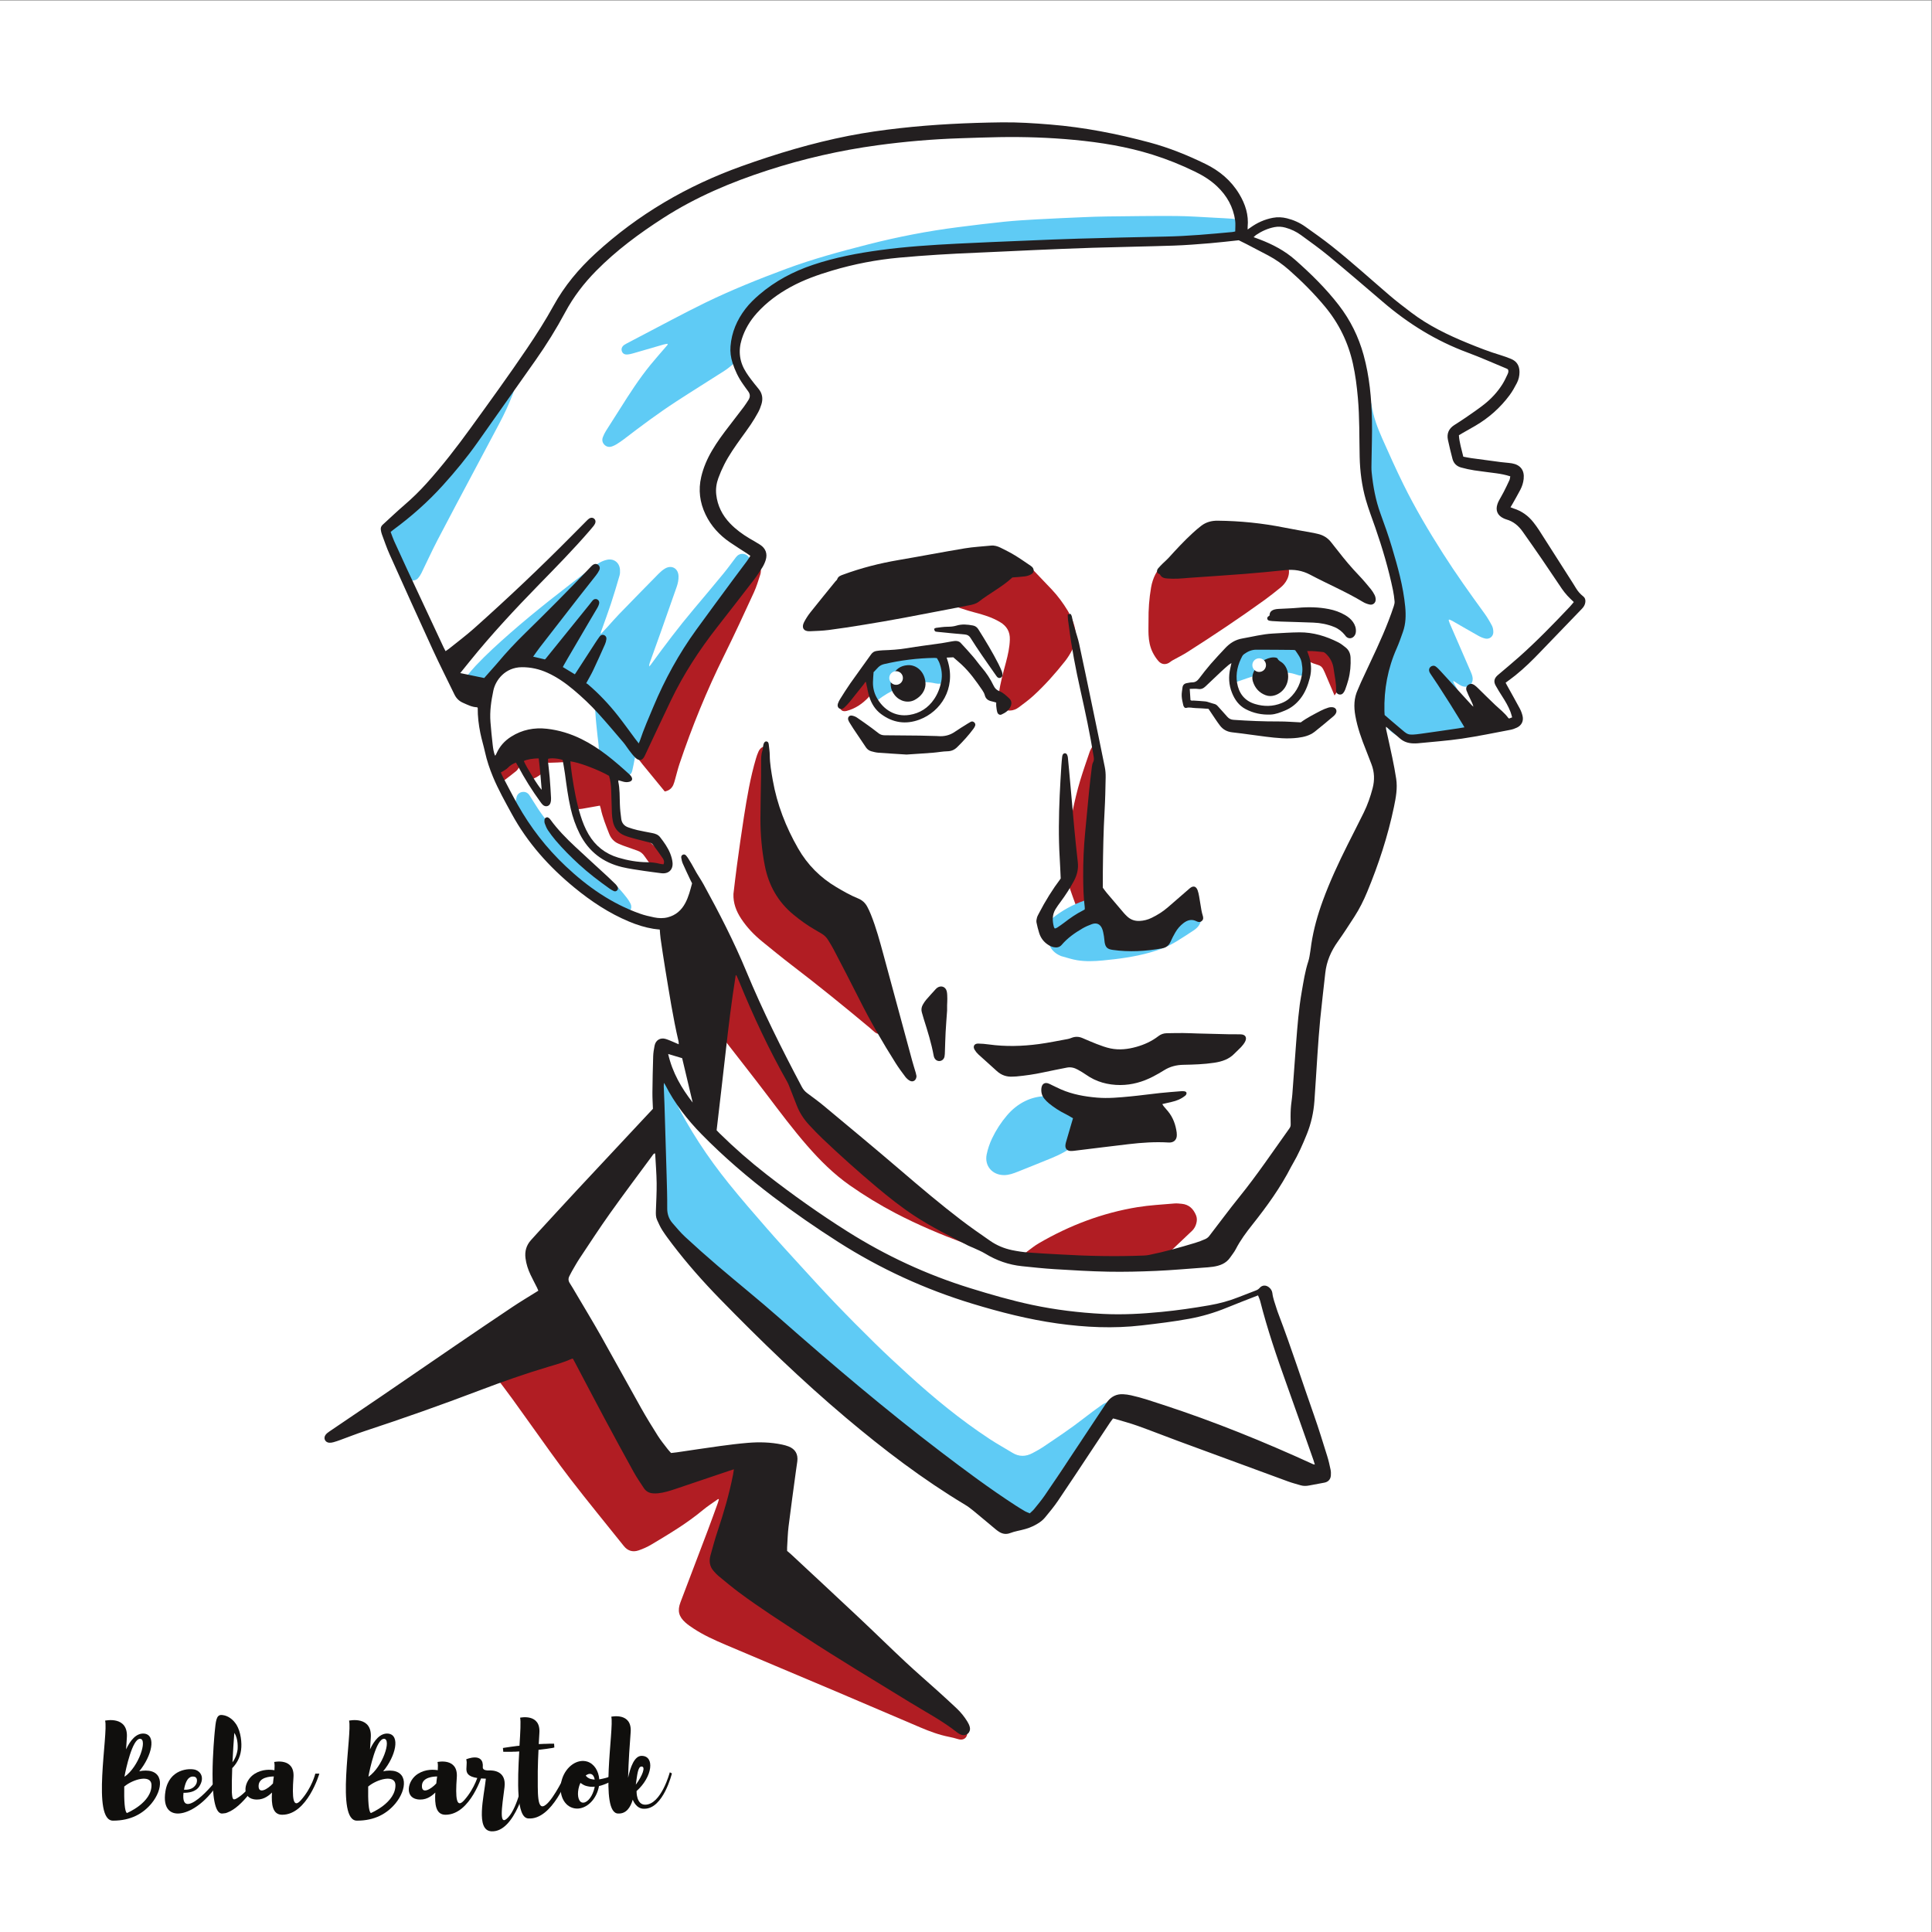 <?xml version="1.0" encoding="UTF-8" standalone="no"?>
<!-- Created with Inkscape (http://www.inkscape.org/) -->

<svg
   version="1.1"
   id="svg2"
   xml:space="preserve"
   width="4000"
   height="4000"
   viewBox="0 0 4000 4000"
   xmlns="http://www.w3.org/2000/svg"
   xmlns:svg="http://www.w3.org/2000/svg"><rect x="0" y="0" width="4000" height="4000" fill="#808080" stroke="none"/><defs
     id="defs6" /><g
     id="g8"
     transform="matrix(1.333,0,0,-1.333,0,4000)"><g
       id="g10"
       transform="scale(0.1)"><path
         d="M 30000,0 H 0 V 30000 H 30000 V 0"
         style="fill:#ffffff;fill-opacity:1;fill-rule:nonzero;stroke:none"
         id="path12" /><path
         d="m 1935.46,2425.2 c 0,-3.8 0,-9.5 0,-13.3 221.09,154.4 358.32,581.3 242.05,588.9 -121.98,7.6 -224.9,-482.2 -242.05,-575.6 z M 2352.87,2288 c -7.63,162 -283.99,87.7 -423.13,-28.6 -3.81,-215.4 5.72,-390.7 41.93,-411.7 0,0 390.73,162 381.2,440.3 z m 0,-291.6 c -131.52,-158.2 -322.11,-266.9 -594.67,-266.9 -339.26,-9.5 -72.42,1360.9 -125.79,1553.4 0,0 365.94,82 337.36,-270.6 -3.82,-51.5 -7.63,-110.6 -11.44,-175.4 62.9,135.3 158.19,259.2 285.89,244 184.89,-24.8 116.27,-345 -81.95,-585.2 30.49,7.7 64.8,11.5 101.02,11.5 287.8,0 270.65,-291.6 89.58,-510.8"
         style="fill:#100f0d;fill-opacity:1;fill-rule:nonzero;stroke:none"
         id="path14" /><path
         d="m 2857.9,2209.8 c 123.88,-7.6 171.53,53.4 190.59,91.5 13.34,26.7 28.59,110.6 -45.74,112.5 -22.87,1.9 -108.64,7.6 -144.85,-204 z m 577.51,181.1 c -322.11,-600.4 -960.62,-771.9 -865.32,-202 57.18,343.1 369.76,360.2 466.97,329.7 76.24,-24.8 144.85,-118.2 60.99,-253.5 -57.18,-93.4 -179.16,-104.8 -247.78,-102.9 -51.46,-459.3 480.31,122 547.02,259.2 l 38.12,-30.5"
         style="fill:#100f0d;fill-opacity:1;fill-rule:nonzero;stroke:none"
         id="path16" /><path
         d="m 3690.76,2838.8 c 0,11.5 13.34,160.1 -51.46,253.5 -9.53,-125.8 -20.97,-291.6 -28.59,-457.4 36.21,49.5 68.61,114.3 80.05,203.9 z m -223,-996.8 c -5.72,-1.9 -11.44,-1.9 -19.06,-1.9 -1.91,0 -1.91,0 -1.91,0 -234.43,1.9 -116.26,1216 -112.45,1261.7 17.15,169.7 22.87,272.6 106.73,268.8 1.91,0 64.81,0 131.52,-45.8 40.02,-26.6 72.42,-62.9 101.01,-106.7 32.41,-55.3 55.28,-122 66.71,-200.1 20.97,-137.2 5.72,-259.2 -49.55,-360.2 -24.78,-45.8 -55.28,-83.9 -83.87,-112.5 -5.71,-139.1 -7.62,-270.7 -5.71,-373.6 7.62,-118.1 17.15,-135.3 93.39,-85.7 177.26,112.4 278.27,314.4 278.27,314.4 l 53.37,-20.9 c -9.53,-34.3 -253.5,-436.5 -495.55,-524.2 -20.97,-9.5 -43.84,-13.3 -62.9,-13.3"
         style="fill:#100f0d;fill-opacity:1;fill-rule:nonzero;stroke:none"
         id="path18" /><path
         d="m 4239.66,2307.1 c 3.81,38.1 7.62,74.3 13.34,108.6 -57.18,0 -232.53,-11.4 -236.34,-143 -5.72,-139.1 139.14,-57.1 223,34.4 z m 720.46,152.4 c 0,0 -186.79,-638.5 -577.51,-638.5 -150.57,0 -169.64,162 -158.2,345 -64.8,-62.9 -152.48,-125.8 -282.09,-104.8 -196.31,34.3 -152.47,293.5 13.35,396.4 121.98,76.3 249.68,64.8 306.86,55.3 3.81,51.5 3.81,97.2 -3.81,127.7 0,0 324.01,72.4 299.23,-242.1 -22.87,-314.4 -7.62,-487.9 114.36,-352.6 173.45,194.4 224.91,413.6 224.91,413.6 h 62.9"
         style="fill:#100f0d;fill-opacity:1;fill-rule:nonzero;stroke:none"
         id="path20" /><path
         d="m 5724.33,2425.2 c 0,-3.8 0,-9.5 0,-13.3 221.09,154.4 358.32,581.3 242.06,588.9 -121.99,7.6 -224.91,-482.2 -242.06,-575.6 z M 6141.74,2288 c -7.62,162 -283.99,87.7 -423.13,-28.6 -3.81,-215.4 5.72,-390.7 41.93,-411.7 0,0 390.73,162 381.2,440.3 z m 0,-291.6 c -131.52,-158.2 -322.11,-266.9 -594.66,-266.9 -339.27,-9.5 -72.43,1360.9 -125.8,1553.4 0,0 365.95,82 337.36,-270.6 -3.82,-51.5 -7.63,-110.6 -11.44,-175.4 62.9,135.3 158.2,259.2 285.9,244 184.88,-24.8 116.26,-345 -81.96,-585.2 30.5,7.7 64.8,11.5 101.02,11.5 287.8,0 270.65,-291.6 89.58,-510.8"
         style="fill:#100f0d;fill-opacity:1;fill-rule:nonzero;stroke:none"
         id="path22" /><path
         d="m 6776.37,2307.1 c 3.82,38.1 7.62,74.3 13.34,108.6 -57.18,0 -232.53,-11.4 -236.34,-143 -5.71,-139.1 139.14,-57.1 223,34.4 z m 720.46,152.4 c 0,0 -186.79,-638.5 -577.51,-638.5 -150.57,0 -169.63,162 -158.2,345 -64.8,-62.9 -152.47,-125.8 -282.08,-104.8 -196.32,34.3 -152.48,293.5 13.34,396.4 121.99,76.3 249.69,64.8 306.86,55.3 3.82,51.5 3.82,97.2 -3.81,127.7 0,0 324.02,72.4 299.24,-242.1 -22.87,-314.4 -7.62,-487.9 114.36,-352.6 173.44,194.4 224.91,413.6 224.91,413.6 h 62.89"
         style="fill:#100f0d;fill-opacity:1;fill-rule:nonzero;stroke:none"
         id="path24" /><path
         d="m 8192.5,2366.1 c -15.25,-45.7 -188.7,-819.5 -558.46,-802.4 -253.49,11.5 -116.26,543.2 -87.67,817.7 -423.13,9.5 -264.93,169.6 -304.96,301.1 0,0 276.37,118.2 257.31,-123.9 -3.81,-51.4 80.05,-49.5 81.96,-49.5 81.95,5.7 285.89,-7.6 255.4,-259.2 -40.03,-312.6 -93.39,-630.9 57.18,-468.9 150.57,160.1 238.24,613.7 238.24,613.7 0,0 76.24,17.2 61,-28.6"
         style="fill:#100f0d;fill-opacity:1;fill-rule:nonzero;stroke:none"
         id="path26" /><path
         d="m 8827.18,2423.3 c 0,0 -247.78,-688 -621.35,-659.5 -188.69,7.7 -167.73,585.2 -141.04,1040.7 -22.88,-1.9 -43.84,-1.9 -62.9,-3.8 -20.97,0 -41.93,0 -60.99,-1.9 -38.12,0 -68.61,0 -89.58,0 -11.44,0 -20.97,0 -26.69,0 -5.71,0 -7.62,0 -7.62,0 l -5.72,59.1 c 0,0 3.81,0 9.53,1.9 5.72,0 13.35,1.9 24.78,3.8 20.97,3.8 51.46,7.6 89.58,13.3 17.15,1.9 38.12,5.8 59.09,7.7 20.96,3.8 43.83,5.7 66.71,7.6 3.81,1.9 5.71,1.9 7.62,1.9 13.34,209.6 22.87,381.2 9.53,434.6 0,0 324.01,72.4 299.24,-242.1 -1.91,-45.8 -5.72,-104.8 -9.53,-167.7 17.15,0 36.21,1.9 53.37,1.9 20.96,1.9 40.02,1.9 59.08,1.9 19.06,0 36.21,1.9 51.46,1.9 15.25,0 28.59,0 40.03,0 20.96,0 34.3,0 34.3,0 l 3.82,-59.1 c 0,0 -11.44,-3.8 -32.4,-7.6 -11.44,-1.9 -24.79,-3.8 -40.03,-5.7 -15.25,-1.9 -32.4,-5.8 -49.55,-7.7 -19.07,-1.9 -40.03,-5.7 -61,-7.6 -19.06,-1.9 -41.93,-5.7 -62.9,-7.6 -5.71,-102.9 -9.52,-219.2 -11.43,-331.7 1.91,-333.5 -19.06,-640.4 129.61,-518.4 125.79,101 303.04,474.6 303.04,474.6 l 41.94,-30.5"
         style="fill:#100f0d;fill-opacity:1;fill-rule:nonzero;stroke:none"
         id="path28" /><path
         d="m 9097.78,2430.9 c 3.82,-7.6 9.53,-13.3 15.25,-19 9.53,-9.5 19.06,-17.2 32.4,-22.9 5.72,-3.8 13.34,-7.6 20.97,-9.5 7.62,-1.9 15.25,-5.7 24.78,-5.7 15.25,-3.8 30.49,-5.8 45.74,-5.8 -7.62,43.9 -26.68,76.3 -57.18,85.8 -24.77,7.6 -53.36,-1.9 -81.96,-22.9 z m 123.89,-234.4 c 7.63,21 11.44,40 15.25,61 -19.06,-1.9 -40.03,-3.8 -59.08,-1.9 -13.34,1.9 -26.69,1.9 -40.03,5.7 -13.34,1.9 -26.68,5.7 -40.03,9.5 -24.77,7.7 -47.64,21 -66.71,34.3 -5.71,3.9 -11.43,7.7 -15.24,11.5 -7.63,-15.3 -13.34,-32.4 -19.06,-47.7 -38.12,-121.9 -19.06,-238.2 41.93,-257.3 62.9,-19 144.85,62.9 182.97,184.9 z m 461.25,257.3 c 0,0 -9.53,-7.6 -26.68,-19 -3.81,-3.9 -9.54,-5.8 -15.25,-9.6 -5.72,-3.8 -11.44,-7.6 -17.16,-11.4 -5.71,-3.8 -13.34,-7.6 -19.05,-11.4 -7.63,-5.8 -15.25,-9.6 -22.88,-15.3 -7.62,-3.8 -17.15,-7.6 -24.78,-13.3 -7.62,-5.8 -17.15,-9.6 -26.68,-15.3 -3.81,-1.9 -9.53,-5.7 -13.34,-7.6 -3.81,-1.9 -5.72,-1.9 -7.62,-3.8 -1.91,-1.9 -5.72,-1.9 -7.63,-3.8 -5.72,-1.9 -9.53,-3.8 -15.24,-7.7 -5.72,-1.9 -9.53,-3.8 -15.25,-7.6 -20.97,-9.5 -43.84,-19 -66.71,-28.6 -22.87,-9.5 -45.74,-17.1 -70.52,-24.8 -11.44,-1.9 -20.97,-5.7 -30.5,-7.6 -3.81,-22.8 -9.53,-45.7 -17.15,-68.6 -62.9,-198.2 -238.25,-320.2 -392.63,-270.6 -154.39,47.6 -226.81,247.7 -163.92,447.9 62.9,198.2 238.25,318.3 392.63,270.6 106.74,-34.3 175.36,-144.8 184.88,-274.4 1.91,0 3.81,0 5.72,0 20.97,3.8 43.84,7.6 64.8,13.3 20.97,3.8 43.84,11.4 62.9,17.2 5.72,1.9 11.43,3.8 15.25,5.7 5.72,1.9 11.43,3.8 15.25,3.8 3.81,1.9 5.72,1.9 7.62,3.8 1.91,0 5.72,1.9 7.63,1.9 3.81,1.9 9.52,3.8 13.34,5.7 9.53,3.8 19.05,7.6 28.59,11.5 7.62,1.9 17.15,5.7 24.78,9.5 7.62,3.8 15.24,7.6 22.87,9.5 7.62,3.8 15.24,7.6 20.96,9.5 5.72,3.9 13.34,5.8 17.16,9.6 5.71,1.9 11.43,3.8 17.15,5.7 17.15,9.5 28.59,15.2 28.59,15.2 l 22.87,-40"
         style="fill:#100f0d;fill-opacity:1;fill-rule:nonzero;stroke:none"
         id="path30" /><path
         d="m 9875.4,2288 c 102.92,139.1 158.2,284 87.67,282.1 -55.27,0 -66.71,-131.5 -87.67,-282.1 z m 560.4,175.3 c 0,0 -131.6,-548.9 -427,-548.9 -129.59,-7.6 -181.05,141.1 -181.05,141.1 -36.21,-122 -101.02,-219.2 -223,-215.4 -301.14,-7.6 -62.9,1332.3 -110.55,1503.8 0,0 324.02,72.4 301.15,-240.2 -13.34,-169.6 -34.31,-465 -40.03,-709 36.22,169.7 99.11,341.2 209.66,341.2 207.72,0 171.52,-324 -78.14,-547 0,-13.4 -1.91,-211.6 133.46,-211.6 249.6,0 383.1,503.2 383.1,503.2 l 32.4,-17.2"
         style="fill:#100f0d;fill-opacity:1;fill-rule:nonzero;stroke:none"
         id="path32" /><path
         d="m 14908.9,3232.4 c -131.6,104.1 -270.9,196.7 -417.6,278.4 -86.8,48.4 -173.1,97.7 -257.8,149.6 -516.2,316.4 -1030.2,636.5 -1548.4,949.6 -422.1,255 -848.6,503 -1259.6,776 -47.5,31.5 -96.5,61.6 -140,98.2 -104.2,87.7 -111.9,63.5 -89.5,224.1 23.9,171 58.7,340.7 93.1,510.1 42.2,207.3 85.8,414.4 153.5,615.5 14.1,41.7 24.4,84.8 33.4,127.9 6.9,33.4 17.2,60.8 46,83.8 42.9,34.3 54.8,81.2 32.9,134 -4.2,10.2 -7,20.9 -10.5,31.4 -16.1,47.6 -45.6,62.1 -93.9,46.4 -22.7,-7.4 -45.1,-15.7 -68.1,-21.5 -114,-28.9 -228.6,-55.8 -342.3,-85.9 -108.4,-28.7 -215.7,-61.9 -324.2,-90.6 -108.4,-28.7 -217.5,-55.1 -326.8,-80.7 -50,-11.7 -101,-19.4 -151.8,-28 -39.9,-6.8 -72.3,6.2 -95.8,40.1 -18.8,27.2 -39.6,53.2 -57.4,81.1 -103.83,162.9 -209.82,324.6 -309.84,489.9 -215.32,355.9 -427.23,713.8 -641.12,1070.5 -36.89,61.5 -75.07,122.4 -115.7,181.5 -22.77,33.1 -49.53,64.3 -78.53,92.1 -48.48,46.6 -104.88,55.3 -168.08,28.4 -91.39,-38.9 -183.78,-75.4 -275.95,-112.5 -178.46,-71.7 -364.34,-115.1 -553.52,-147.2 -40.15,-6.8 -63.78,6.1 -90.34,33.8 -58.42,61.1 -119.59,119.7 -182.71,175.9 -37.47,33.4 -70.62,35.4 -94.78,16.2 -25.6,-20.4 -29.18,-56.9 -2.22,-100.6 30.82,-50 64.21,-98.9 101.01,-144.7 199.77,-248.3 381.84,-509.5 567.23,-768.4 204.68,-285.8 406.54,-573.9 620.91,-852.3 270.53,-351.4 552.57,-694 829.4,-1040.5 60.3,-75.5 138.99,-97.5 227.07,-67.7 69.18,23.4 137.47,53.9 200.17,91.4 276.5,165 553.1,330 801.8,537.2 74.5,62.1 157.5,114.1 236.5,170.7 3.4,-2.6 6.8,-5.2 10.1,-7.8 -5.1,-17.2 -9.3,-34.7 -15.4,-51.6 -51.6,-141.7 -102.1,-283.8 -155.5,-424.9 -141.3,-373.4 -284.3,-746 -425.4,-1119.5 -50.1,-132.4 -27.5,-223.2 78.4,-317.1 38.3,-34 81.5,-63 124.4,-91.4 155.8,-103 325.8,-179.1 496.6,-251.9 565.3,-240.9 1132.3,-477.7 1698,-717.5 443.8,-188.1 886.7,-378.3 1330.1,-567.4 144,-61.4 290.5,-115.5 444.9,-145.8 46.7,-9.2 93.1,-21 138.6,-34.9 52.3,-15.9 97.8,-6.2 124.3,31 27.2,38 23.4,90.8 -13.9,131.7 -24.6,27 -52.9,51.1 -81.7,73.9"
         style="fill:#b11d23;fill-opacity:1;fill-rule:nonzero;stroke:none"
         id="path34" /><path
         d="m 11781.7,18336.2 c -16.2,-34.8 -28.9,-71.6 -39.8,-108.5 -88.1,-297.1 -139.1,-602 -187.3,-907.2 -39.9,-252.5 -74.3,-505.9 -109.1,-759.1 -20,-145.7 -35.9,-291.9 -53.7,-437.8 -4.9,-143.7 42.8,-268.6 120,-385.4 90.1,-136.4 201.7,-253 328.1,-355.6 150,-121.8 299.1,-244.7 452.6,-361.9 415.5,-317 820.8,-646.7 1222,-981.5 26.8,-22.4 51.1,-48 79.1,-68.6 59.5,-43.9 136,-15.5 148.6,57.2 5.2,29.4 1,63 -8.3,91.7 -19.1,59.4 -41.4,118.2 -67.8,174.7 -115.7,248.4 -233.1,496.1 -350.4,743.8 -86.7,183.1 -201.5,346.3 -348.4,486.3 -86.6,82.5 -174.7,163.3 -260.8,246.3 -127.1,122.5 -255.1,244.2 -379,370 -127,129 -204.1,286.1 -246,461.8 -49.1,206.1 -85.1,414.3 -109.8,624.6 -15.6,133.3 -26.7,267.2 -44.9,400.2 -8.4,61.4 -24.1,122.8 -45.6,180.9 -10.8,29 -16.1,53.3 -11.1,83.6 22.3,134.2 42.6,268.8 62.9,403.3 2.7,18 4.1,37.1 0.8,54.8 -10.1,54.7 -65.3,76.8 -109.2,42.4 -18,-14.1 -33.1,-35 -42.9,-56"
         style="fill:#b11d23;fill-opacity:1;fill-rule:nonzero;stroke:none"
         id="path36" /><path
         d="m 19897.3,21333.8 c -44,25.3 -93.6,43.4 -142.9,56.7 -112.2,30.3 -227.3,46.1 -343.6,47 -167.5,1.2 -335,2.3 -502.4,-1.7 -152.5,-3.6 -305.7,-7 -457.2,-23 -304,-32.2 -519.6,-221 -573.1,-530.7 -29.5,-171.1 -41.8,-343.1 -39.6,-516.2 0,-73.6 -2.8,-147.3 0.7,-220.7 4.5,-94.3 22.2,-187.1 64.8,-272 23.7,-47.2 53.4,-92.8 88,-132.5 52.4,-60.5 124.2,-62.2 186.5,-12.5 11.4,9.1 23.6,17.3 36.3,24.4 75.4,42.1 153.5,80 226.2,126.3 408.2,260 810.8,528.6 1203.1,812.1 82,59.3 160.9,122.8 239.7,186.3 46.1,37.1 84.6,81.8 110.1,136.3 57.5,122.9 20.6,252.5 -96.6,320.2"
         style="fill:#b11d23;fill-opacity:1;fill-rule:nonzero;stroke:none"
         id="path38" /><path
         d="m 15182.5,10754.6 c -52.5,30.4 -105,61.2 -159.4,87.9 -185,90.6 -370.8,179.6 -556.3,269.1 -36.6,17.6 -71.1,35.3 -84.5,79.8 -5.2,17.5 -24.2,32.1 -39.3,45.1 -36.3,31.2 -72.6,62.6 -111.3,90.5 -236.2,169.8 -463.2,351.4 -691.4,531.6 -271.4,214.5 -547.3,423.6 -802.4,657.9 -32.2,29.5 -60.7,63.9 -86.9,99 -40.7,54.7 -80.2,109.3 -136.2,150.8 -29,21.5 -51.8,51.2 -77.7,77.4 39.2,30.8 41.6,39.9 20.4,77.8 -8.9,16 -19.7,31.1 -30.1,46.2 -63.5,92.6 -127.6,184.7 -190.2,277.9 -10.5,15.8 -16.8,35.4 -21.1,54.1 -7.6,33.6 -7.4,69.7 -19.2,101.5 -21.1,56.8 -47.7,111.6 -73.9,166.3 -205.1,428 -410.5,855.8 -616.3,1283.5 -19.1,39.7 -40.2,78.6 -61.9,117 -22.5,39.8 -43.8,44.6 -80.2,20.6 -59.2,-38.9 -70.4,-64.9 -54.8,-134.7 7,-31.2 17.2,-61.6 27.7,-98.7 -27.3,22.5 -47.3,41.3 -69.7,56.7 -19.2,13.2 -41.8,16.5 -61.7,0.4 -18,-14.5 -18.4,-34.9 -13,-55.6 3.8,-14.2 8.1,-28.3 12.9,-42.2 6.3,-18.4 8.5,-34.5 -8.7,-49.9 -17.9,-16.2 -19.2,-37.9 -14.9,-61.3 2.2,-11.5 0.9,-25.8 -4.3,-36.1 -17.2,-34.5 -12.5,-68.2 0.5,-101.6 9.2,-23.8 21.2,-46.4 33.9,-73.8 -40.9,-22.4 -40.2,-59.4 -28.2,-100.6 -12.2,6.2 -18.8,12.1 -25.5,18.1 -20.7,18.2 -40,38.2 -62.3,54.1 -22.8,16.3 -49,17.9 -71.5,-1.6 -21.9,-19 -27.1,-44.1 -14.9,-70.2 10.9,-23.1 23.4,-45.9 37.9,-66.9 23,-33.1 48.2,-64.7 71.6,-95.8 -23.2,-50.2 -24.8,-54.3 4.7,-97.9 37.1,-54.8 76.1,-108.5 116.6,-160.8 224,-289.6 451.4,-576.7 672.5,-868.5 203.5,-268.5 405,-538.3 626.6,-792.2 197.7,-226.5 410,-437.7 657.4,-611.3 227.8,-159.9 464.8,-304.4 711.3,-433.3 341.3,-178.5 695.3,-328 1055.9,-462.5 55.1,-20.6 110.3,-41.1 166,-60.1 17,-5.9 35.8,-8.4 53.9,-9.2 21.8,-0.9 38.7,9.4 48.6,30 10,20.9 5.5,40.6 -8.5,56.5 -11.9,13.6 -26.5,26 -42.1,35"
         style="fill:#b11d23;fill-opacity:1;fill-rule:nonzero;stroke:none"
         id="path40" /><path
         d="m 16541.8,19738 c 45.3,57.2 83.9,121.1 117.1,186.3 47,92.5 59.3,192.4 42.4,295.7 -18.2,110.9 -62.2,211.5 -120.1,306.4 -70.1,115 -149.8,223.2 -242,321.5 -94.4,100.8 -191.3,199.1 -285.8,299.8 -85.5,91.1 -187.1,116.1 -301,68.6 -72.6,-30.1 -144.6,-65.7 -209.2,-110 -112.2,-76.9 -219.7,-160.9 -326.6,-245.2 -54.7,-43.1 -105.6,-91.5 -154.3,-141.3 -22.2,-22.8 -41.4,-30.7 -72,-23.4 -50,12 -100.6,23.4 -151.6,28.5 -29.8,2.9 -63.8,-0.4 -90.7,-12.6 -41.5,-18.8 -39.2,-68.7 0.2,-91.6 7.9,-4.6 16.5,-8.3 25.2,-11.1 117.3,-37.7 233.2,-80.5 352.2,-111.1 141.5,-36.3 279.5,-77.4 406.4,-152.6 105.5,-62.6 157.2,-151.2 152.6,-273.4 -3.5,-120.3 -29.7,-236.8 -60.4,-352.6 -42.9,-161.9 -90.2,-322.9 -109.4,-489.8 -5.1,-44.9 -3.4,-92.5 5.8,-136.6 16.4,-78.7 80.7,-123.4 161.5,-122.4 53.9,0.7 101.6,20.5 143.2,51.7 76.5,57.4 154.2,114 224.6,178.3 179.7,164.3 340.9,346.3 491.9,536.9"
         style="fill:#b11d23;fill-opacity:1;fill-rule:nonzero;stroke:none"
         id="path42" /><path
         d="m 18355.7,11310.1 c -38.3,3.8 -77.4,8.5 -115.4,5.1 -190.4,-16.8 -382.3,-26 -570.6,-56.6 -546.6,-89 -1056.8,-282.8 -1534.9,-561.3 -61.6,-35.9 -118.2,-80.9 -175.7,-123.5 -18.9,-14 -35.4,-32.5 -49.5,-51.5 -20.1,-27.2 -19.3,-55.8 -2.2,-76.5 17.4,-21.2 42.3,-25.8 75.3,-11.4 25,10.9 48.9,24.4 77.8,39.1 30.9,-46.7 80.1,-56.8 129.7,-61.3 69.4,-6.3 139.2,-11.7 208.8,-11.8 93.8,-0.2 187.5,4.9 281.3,7.9 284.9,9.4 569.7,19.3 854.6,28 78.9,2.4 157.9,-0.9 236.7,2.6 37.9,1.7 75.3,13.1 112.9,20.4 19.6,3.8 39,11.6 58.5,11.7 80.6,0.4 152.6,23.3 211.8,78.7 120.6,113 240.7,226.5 360,340.8 33.7,32.3 55.5,73.1 67.2,118.7 10.8,42.2 10.8,84.2 -6.1,124.6 -41.3,98.4 -109,165.3 -220.2,176.3"
         style="fill:#b11d23;fill-opacity:1;fill-rule:nonzero;stroke:none"
         id="path44" /><path
         d="m 9982.08,18133 c 113.72,-139.5 228.12,-278.4 343.02,-418.6 67.3,13 107.7,48.3 132.1,101.2 12.2,26.5 19.2,55.5 27.3,83.7 23.3,81.3 42.4,164 69.4,244.1 193.9,576.3 422.9,1137.9 693.2,1683.1 160.1,323 310.9,650.8 461.7,978.4 41.4,89.8 69.6,185.8 100.2,280.1 9.3,28.9 9.6,61.8 8.2,92.6 -0.8,16.1 -10.6,37.3 -23.3,46 -19.7,13.4 -39.2,-2.7 -52.2,-18.4 -27,-32.4 -55.6,-64.4 -77,-100.4 -101.8,-170.6 -201.8,-342.4 -301.6,-514.2 -16,-27.7 -30.3,-50.5 -67.4,-56.2 -23.1,-3.6 -47,-21.6 -64.5,-39.2 -31.1,-31 -60.1,-64.9 -85.6,-100.8 -57.5,-81 -115.3,-162 -167.9,-246.3 -261.8,-420.1 -523.3,-840.4 -782.1,-1262.4 -91.4,-148.9 -175.6,-302.2 -261.47,-454.5 -21.58,-38.3 -37.13,-80 -54.83,-120.4 -9.71,-22.2 -5.73,-40.8 11.06,-60.4 32.28,-37.7 60.34,-78.9 91.72,-117.4"
         style="fill:#b11d23;fill-opacity:1;fill-rule:nonzero;stroke:none"
         id="path46" /><path
         d="m 16566.3,16368.1 c 51.2,-181 121.9,-354.6 183.8,-531.5 3,-8.6 7.8,-16.8 13.1,-24.2 26.1,-36.2 61.3,-52.3 105.5,-43.6 42.4,8.3 68.6,35.8 76.9,77.1 4.5,22.9 3.4,47.5 1.6,71 -10.7,135.7 -23,271.2 -33,406.9 -1.6,20.9 0.3,45.9 10.5,63 19.2,32 23.5,65 23.6,100.3 0.1,79.1 -1.2,158.3 1.3,237.3 7.1,217 15.5,433.9 24.1,650.7 2.3,56.9 -7.8,106.8 -68.9,138.6 7.6,34.8 13.7,65.2 20.8,95.4 47.6,204.1 96.8,407.9 142.2,612.5 11.4,51.5 13.6,105.6 15,158.6 0.7,28.9 -16.2,53.2 -47.1,61 -30.6,7.7 -55.2,-5.2 -70.7,-30.8 -16.1,-26.6 -31.5,-54.5 -41.4,-83.7 -49.9,-146.2 -101,-292 -145.8,-439.7 -96.6,-319.2 -149.7,-648.4 -220.4,-973.6 -39.7,-182.7 -42.8,-362.7 8.9,-545.3"
         style="fill:#b11d23;fill-opacity:1;fill-rule:nonzero;stroke:none"
         id="path48" /><path
         d="m 8843.74,18032.9 c 7.72,-65.6 22.01,-130.6 25.72,-196.3 4.13,-72.9 14.92,-141.9 60.65,-200.8 -51.58,-49.4 -51.46,-49.3 -28.13,-118.2 2.29,-6.7 1.42,-14.5 2.99,-21.6 7.68,-34.8 23.23,-51.2 59.33,-54.2 25.35,-2.1 51.62,-0.3 76.79,3.9 90.54,15.2 180.8,32 276.28,49.1 5.71,-19 10.26,-31 12.84,-43.3 28.72,-137.7 81.46,-267.3 132.52,-397.5 28.55,-72.8 78.55,-123.3 149.69,-153.7 21.98,-9.4 44.09,-18.6 66.58,-26.7 72.7,-26.2 145.39,-52.4 218.53,-77.3 46.96,-16 83.47,-42.7 111.47,-84.8 36.7,-55.1 77.7,-107.3 117.8,-160.1 12.1,-15.9 25.8,-31.7 41.6,-43.7 36.9,-28 88.5,-28.1 124,-2.9 36.6,25.9 51.6,71.1 36.5,117.8 -40.1,124 -129.3,211.5 -223.2,294.5 -16.9,14.9 -43.4,19 -65.4,28.2 -120.49,50.2 -241.48,99.3 -361,151.8 -19.69,8.7 -39.87,29.2 -47.94,49.1 -40.82,100.6 -78.1,202.5 -115.67,304.4 -9.11,24.6 -11.77,50.3 7.17,73.1 44.23,53.2 44.22,120.5 48.02,182.5 4.93,80.5 -10.31,161.3 -35.44,239 -21.05,65.1 -62.91,113.1 -125.64,138.7 -42.21,17.2 -87.03,30.2 -131.91,38.2 -89.15,16 -176.38,37 -259.85,72.6 -15.19,6.5 -30.79,12.4 -46.69,16.8 -69.55,19.3 -122.01,-13.6 -130.8,-85.3 -3.74,-30.6 -0.45,-62.5 3.19,-93.3"
         style="fill:#b11d23;fill-opacity:1;fill-rule:nonzero;stroke:none"
         id="path50" /><path
         d="m 20851.8,19421.4 c -7.5,119.3 -12.5,238.7 -21.5,357.9 -1.6,22.2 -12.1,48 -27.2,63.9 -27.4,29.1 -57.6,60.1 -93.1,76.1 -85.3,38.3 -174,69.5 -262.1,101.1 -29.2,10.5 -60.7,15.5 -91.6,20 -56.7,8.2 -112.8,-29.1 -135.1,-83.8 -14.8,-36.2 -1,-94.5 50.8,-120.9 4.8,-2.4 9,-6.2 11.3,-7.9 -5.8,-58 -0.1,-73.8 47.6,-95.8 44.9,-20.7 91.7,-38.9 139.3,-52 39.3,-10.7 64.6,-32.7 81.8,-67.3 8.2,-16.5 16.6,-32.9 23.8,-49.8 49.5,-115.9 98.7,-232 151.7,-356.8 35.7,48.9 63,92.4 96.6,130.4 23,26.1 29.7,52.2 27.7,84.9"
         style="fill:#b11d23;fill-opacity:1;fill-rule:nonzero;stroke:none"
         id="path52" /><path
         d="m 7777.97,17857.3 c 12.24,3 24.95,8.2 34.9,15.7 68.9,52.2 138.09,104.2 204.98,158.9 19.3,15.8 31.87,40.1 46.6,61.1 15.5,22.1 29.91,45 47.04,70.9 18.08,-51.2 33.74,-95.5 51.34,-145.3 -1.95,-5.4 -7.92,-17.2 -10.33,-29.6 -9.26,-48 17.99,-85.5 66.71,-87.3 23.09,-0.8 48.09,3.9 69.41,12.8 30.29,12.7 59.37,29.6 86.52,48.3 68.17,46.9 110.86,110.7 121.71,200 14.52,-1.1 25.34,-2.9 36.07,-2.5 86.25,3.3 172.67,4.7 258.64,11.7 39.25,3.1 59.67,27.3 60.21,54.1 0.55,27.1 -18.13,47.2 -58.58,55.5 -35.92,7.4 -72.67,12.1 -109.28,14.5 -83.28,5.6 -165.79,1.1 -243,-34.8 -18,-8.4 -30.6,-3.3 -46.35,3.3 -14.1,5.9 -34.53,14.6 -44.78,8.9 -63.98,-35.8 -138.97,-9.6 -199.51,-44.8 -40.03,60.9 -61.57,68.7 -109.23,37.9 -118.36,-76.5 -222.63,-168.8 -305.63,-283.5 -11.68,-16.1 -22.16,-34.4 -27.8,-53.3 -14.53,-48.8 20.99,-84.7 70.36,-72.5"
         style="fill:#b11d23;fill-opacity:1;fill-rule:nonzero;stroke:none"
         id="path54" /><path
         d="m 13126.7,18961.7 c 7.3,0.6 14.7,1.6 21.8,3.4 137.9,35.9 250.1,114 345.7,216.6 41.4,44.5 35.3,86.6 -9.4,129.4 -3.9,3.7 -7.3,7.9 -13.7,15.1 7.4,26.1 14.2,48.9 20.4,71.9 4.4,15.9 9.7,31.9 11.7,48.1 4.8,39.8 -18.1,73.1 -52.5,78.7 -33.4,5.5 -63,-14.4 -74.5,-51.1 -3.3,-10.4 -6.3,-21.7 -5.8,-32.4 1.5,-33.3 -14.6,-58.6 -31.1,-85.9 -43.4,-71.2 -92.3,-133.1 -167.4,-176.7 -44.3,-25.6 -77.6,-71.9 -111.8,-112.4 -18.7,-22 -19.1,-51.3 -1.4,-77.3 16.5,-24.1 40.9,-29.5 68,-27.4"
         style="fill:#b11d23;fill-opacity:1;fill-rule:nonzero;stroke:none"
         id="path56" /><path
         d="m 17206.9,8232.7 c -30.9,-11.3 -62.6,-24.2 -89.1,-43.2 -95.7,-68.4 -191,-137.6 -283.5,-210.3 -200.1,-157 -412.2,-296.9 -622.6,-439.1 -56.2,-38 -116.2,-71 -176.3,-102.8 -103.4,-54.6 -206.9,-57.8 -309.7,5.2 -117.6,72.1 -239,138.3 -354.2,214.1 -451.7,297.1 -868.4,638.8 -1267.1,1002.9 -174,158.8 -346.8,318.9 -514.9,483.8 -210.3,206.1 -417.8,415.2 -621.6,627.7 -188.5,196.5 -371.4,398.3 -555.1,599.3 -168.8,184.7 -337.9,369.3 -502.2,557.9 -199.3,228.9 -398.8,458 -589.2,694.3 -330.2,409.5 -619.1,846.7 -852.4,1319.2 -35.9,72.6 -72,145.1 -108.5,217.4 -9.9,19.7 -20.1,39.5 -32.7,57.5 -13.9,19.7 -31.1,39.6 -59.1,30.4 -24.8,-8.3 -29.3,-31.9 -29.5,-54.5 -0.1,-27.5 0.5,-55.3 4.7,-82.4 4.7,-30.8 10.5,-62.2 21.5,-91.2 30.3,-79.7 31.3,-161.9 26.7,-244.9 -1.7,-29.4 -7,-58.6 -7.4,-88 -3,-195 -5.2,-390 -8,-611.1 2.1,-119.2 4.6,-264.5 7.2,-409.9 0.1,-5.5 0.5,-11 0.8,-16.5 6.9,-148.8 14.9,-297.6 20.4,-446.4 4.3,-116.6 34,-225.5 94.3,-325.1 31.4,-51.9 65.3,-102.6 101.7,-151.1 138.4,-184.5 302.6,-346.2 461.3,-512.6 119.3,-125.1 246.2,-242.9 369.6,-364.2 177.2,-174.4 362.1,-339.9 553.5,-498.6 279.3,-231.6 565.9,-453.4 866.3,-657 324.5,-220 650.7,-437.6 974.7,-658.3 216.1,-147 429.4,-298 644.4,-446.6 240.8,-166.4 482,-332 722.8,-498.2 19.6,-13.5 40,-26.9 56.7,-43.6 191.8,-193 411.8,-350.2 636.1,-501.8 35,-23.7 75.6,-40.2 107.4,-67.3 40.9,-34.8 86.1,-38.7 134.5,-34.5 43.6,3.9 63.1,24.6 76,67.6 8.8,29.5 20,59.1 35.4,85.5 59.2,101.8 121.3,201.9 181.1,303.4 94.3,160.4 192.6,317.9 307.2,465 38.3,49 70.5,103 102.9,156.3 33.3,54.8 60.7,112.3 113.4,154.2 118.1,93.9 234.4,190.1 349,288.1 44.5,38 85.9,80.9 122.6,126.4 32.4,40.3 30.7,86.4 6.7,118 -23.7,30.9 -68.3,42.3 -115.8,25"
         style="fill:#5fcbf5;fill-opacity:1;fill-rule:nonzero;stroke:none"
         id="path58" /><path
         d="m 11353.6,20735.4 c 88.4,146.5 174.9,294.1 260.2,442.4 16.2,28.1 27.4,61 32.8,93 11.7,68.6 -38.3,130 -106.8,134.2 -45.4,2.8 -81.9,-16.6 -109.5,-52.9 -63.6,-83.5 -124.8,-168.9 -191.3,-249.9 -155.4,-189 -312.7,-376.5 -470.4,-563.7 -231.3,-274.7 -447.3,-561.2 -658.2,-851.7 -7.9,-10.9 -17.4,-20.6 -26.2,-30.9 -2.6,21.1 1.2,38.6 7.2,55.3 56.3,157.7 113.6,315.1 169.5,473 83.5,235.9 166.5,472 249.1,708.3 18.9,54.1 30.9,109.6 28.6,167.7 -4.6,119.2 -106.2,177.6 -209.3,116.8 -36,-21.1 -69,-49.4 -98.4,-79.2 -206.7,-209.8 -412.59,-420.4 -617.56,-631.8 -60.15,-62.1 -116.34,-127.9 -174.67,-191.8 -34.14,-37.3 -68.92,-74.1 -103.4,-111.1 -2.37,1.3 -4.73,2.6 -7.09,3.9 3.13,11.9 5.42,24.1 9.52,35.7 50.35,142.3 103.48,283.6 150.81,426.9 47.88,144.9 91.15,291.4 133.86,437.9 8.53,29.3 9.28,62.2 6.94,93 -8.53,112.4 -99.42,178.4 -208.91,151.1 -37.01,-9.3 -74.01,-23.8 -106.94,-42.8 -50.81,-29.5 -99.91,-62.6 -146.61,-98.3 -421.26,-321.6 -841.38,-644.7 -1240.23,-994.4 -185.55,-162.7 -368.19,-328.2 -537.45,-507.8 -47.88,-50.9 -92.21,-105.1 -136.87,-158.9 -12.73,-15.3 -22.88,-33.6 -30.72,-52 -13.92,-32.6 -13.69,-65.6 13.4,-92.1 27.04,-26.4 59.87,-26 92.41,-11.6 16.68,7.5 32.71,17.3 47.21,28.4 21.77,16.7 44.38,21.4 71.98,19.2 60.52,-4.8 115.52,19.3 170,41.4 12.22,4.9 21.75,18.9 30.24,30.3 34.86,47.2 64.56,99 104,141.9 102.23,111.1 229.27,163 381.59,140.6 38.08,-5.6 75.01,-19.3 113.13,-24.2 109.31,-13.9 209.77,-56.3 309.34,-98.5 109.97,-46.6 215.33,-103.9 323.89,-154 94.3,-43.5 167.56,-112.5 236.6,-187 31.39,-33.9 50.88,-76 40.48,-121.4 -10.75,-46.9 6.13,-76.6 38.86,-105.5 37.75,-33.3 49.87,-75.6 52.59,-127.3 6.38,-121 21.33,-241.5 33.36,-362.2 5.82,-58.5 16.32,-116.7 18.6,-175.2 3.35,-86.2 27,-157.4 107.38,-203.8 48.91,-28.2 95.79,-61.5 110.2,-124 5.26,-22.8 27.91,-36.8 52.3,-30.3 30.98,8.2 53.08,-4.2 75.75,-21.4 16.11,-12.2 32.99,-23.6 50.47,-33.7 61.82,-35.8 109.73,-18.2 124.74,51.1 28.39,130.9 61.81,261.7 49.18,397.9 -0.28,3 3.17,6.4 5.77,11.2 5.27,2.5 11.57,7 18.51,8.4 82.5,17 129.34,72.1 158.74,146.6 9.5,24 20.5,47.4 31.9,70.5 184.7,375.4 395.2,736.2 626.5,1084.6 215.9,325 441.1,643.8 642.9,978.1"
         style="fill:#5fcbf5;fill-opacity:1;fill-rule:nonzero;stroke:none"
         id="path60" /><path
         d="m 23173.3,20288.3 c -34.9,66.6 -73.5,132 -117.6,192.8 -221.9,305.2 -441.2,612.1 -644,930.5 -221.6,347.9 -431.8,702.5 -614.1,1072.6 -115.5,234.4 -222.5,472.9 -328.5,711.7 -74.8,168.3 -138.9,341 -167.4,524.6 -2,12.6 -5.1,25.5 -10.3,37.1 -9.7,22.1 -28.5,24.3 -41.9,4.3 -8,-11.9 -14.9,-26.5 -16.3,-40.5 -4.5,-43.6 -9.6,-87.7 -8.3,-131.5 2.4,-79.7 28.8,-159.8 -8,-238.2 -1.5,-3.1 -1.4,-7.2 -1.5,-10.8 -2.3,-126.8 -12,-254.1 -4.9,-380.3 10.1,-178 31.6,-355.3 50.1,-532.7 25.6,-244.2 77.5,-483.4 153.6,-716.6 82.4,-252.1 153.4,-507.1 215.4,-764.9 48.5,-201.4 59.5,-401.6 22.1,-606.9 -34,-187.2 -83.1,-369.5 -140,-550.5 -52,-165 -99.2,-331 -123.9,-503.2 -32.8,-229 44.6,-423.4 177.9,-602.1 11.9,-15.9 28.4,-28.9 43.9,-41.7 94.8,-78.2 205.5,-114 326.8,-115.1 255.2,-2.2 505.9,37 754.6,90 33.6,7.2 66.9,21.5 97.1,38.3 112.8,62.4 137.3,175.1 63.2,280.3 -20.1,28.6 -43.1,55.5 -60.2,85.7 -70.9,124.8 -140,250.6 -209.4,376.2 -3.9,7 -4.7,15.9 -10.4,36.7 27.1,-17.6 43.3,-28.6 60,-38.7 25.2,-15.2 49.3,-33.6 76.3,-43.8 93.5,-35.5 174,26.2 165.4,125.5 -1.7,19.8 -7.4,39.8 -14.3,58.7 -10.8,29.3 -23.9,57.8 -36.4,86.4 -101.2,232.9 -202.5,465.7 -303.4,698.6 -7.8,17.9 -12.7,37 -18.9,55.5 3.7,2.8 7.3,5.6 11,8.4 16.4,-7.4 33.6,-13.6 49.2,-22.5 134.2,-76.7 267.6,-154.7 402.4,-230.1 33.3,-18.7 69.9,-34.4 106.9,-42.7 65,-14.4 124,32 124.6,98.3 0.4,33.7 -5.4,71.3 -20.8,100.6"
         style="fill:#5fcbf5;fill-opacity:1;fill-rule:nonzero;stroke:none"
         id="path62" /><path
         d="m 19217.2,26460.8 c 3.7,19.4 10.6,32.3 26.7,44.9 39.7,31.2 34.3,69.3 -13.6,86.6 -30.6,11 -64.3,15.5 -97,18.1 -80.7,6.2 -161.5,10.1 -242.3,14.1 -207.6,10.1 -415.1,26.4 -622.7,28 -356.9,2.7 -713.8,-3.3 -1070.7,-7 -119.5,-1.3 -239.1,-5.5 -358.5,-10.6 -244.3,-10.5 -488.7,-20.9 -732.9,-34.4 -170.7,-9.5 -341.5,-19.9 -511.6,-37.2 -237.8,-24.3 -475.1,-53.9 -712.2,-84 -471.5,-60 -937.6,-150.3 -1397.9,-267.8 -429.7,-109.7 -857.6,-225.3 -1274.4,-379.9 -428.2,-158.9 -851.4,-328.9 -1262.3,-528.7 -170.4,-82.8 -338.4,-170.7 -506.5,-258.2 -236.7,-123.2 -472.55,-248 -708.67,-372.3 -13,-6.8 -25.98,-14 -37.92,-22.5 -35.11,-25.1 -47.9,-59.5 -36.67,-95.7 10.48,-33.8 38.26,-54.6 81.17,-52.7 30.75,1.4 61.78,8.6 91.57,17.1 159.2,45.5 318.02,92.4 477.12,138.3 18.7,5.4 38.4,7.4 57.6,11 2,-4.3 3.9,-8.6 5.9,-12.8 -10.4,-12.3 -20.7,-24.6 -31.2,-36.8 -80.1,-93.6 -162.3,-185.5 -240,-281.1 -173.32,-213.2 -322.01,-443.6 -468.07,-675.8 -73.48,-116.8 -149.06,-232.3 -222.22,-349.3 -18.39,-29.4 -33.39,-61.5 -45.91,-93.9 -16.59,-43 -9.17,-84.8 23.21,-117.9 34.07,-34.8 77.06,-41.9 122.37,-25 23.97,8.9 47.68,19.9 69.26,33.6 38.85,24.5 77.26,50.1 113.66,78.1 264.05,203.2 531.4,402.1 810.5,584.1 246.6,160.8 497.1,315.6 744.9,474.6 47.7,30.6 92.6,66.4 135.6,103.5 34.4,29.6 53.2,70.2 58.2,115.9 3.8,34.7 9.8,69.7 8.9,104.4 -3.9,143.6 38,276.7 93.8,405.7 64.4,148.7 154.3,281.4 280.8,384.3 168.1,136.8 357,240.8 555.9,325.1 237.7,100.7 484.8,173.3 735.1,236.2 312.8,78.6 629,137.7 949.5,172.8 215.7,23.5 431.5,47.2 647.5,67.1 184.9,17 370.3,29.2 555.5,42.8 121,8.9 242.1,17.1 363.2,24.4 167,10.2 334,23.9 501.2,27.8 305.3,7.2 610.8,7.8 916.1,12.2 152.7,2.2 305.4,6.2 458,10.4 286.8,8 573.6,16.4 860.4,25.6 60.6,1.9 121.1,7.9 181.6,12.3 144.9,10.4 289.7,20.9 434.5,31.7 42.2,3.1 84.5,5.5 126.4,11.4 61.7,8.8 95.8,41.4 107.1,101.5"
         style="fill:#5fcbf5;fill-opacity:1;fill-rule:nonzero;stroke:none"
         id="path64" /><path
         d="m 7755.26,23430.2 c 80.99,151.1 152,306.6 213.31,466.6 9.08,23.6 13.92,49.4 17.33,74.7 3.1,23 -3.76,44.1 -26.65,55.9 -22.68,11.8 -44.64,6.3 -61.38,-9.5 -21.17,-20 -42.66,-41.5 -57.39,-66.2 -52.65,-88.6 -102.91,-178.5 -153.31,-268.4 -52.22,-93.1 -103.68,-186.6 -155.22,-280 -11.92,-21.7 -23.99,-41.9 -53.55,-39.8 -44.96,3.2 -77.15,-19.7 -103.97,-52.4 -17.48,-21.4 -35.43,-42.5 -51.07,-65.2 -204.65,-296.5 -451.58,-557 -698.06,-817.7 -120.07,-127 -245.06,-249.4 -364.47,-377 -76.6,-81.9 -147.62,-169 -220.15,-254.6 -66.32,-78.3 -78.28,-161.1 -27.57,-254.9 51.58,-95.4 92.93,-196.3 143.88,-292.1 34.41,-64.7 75.36,-126.2 117.77,-186.1 30.48,-43.1 72.41,-73.5 127.81,-73.6 36.09,1.2 68.39,10.6 90.72,37.3 19.75,23.7 37.62,49.9 51.18,77.5 83.55,170.1 161.66,343 249.04,511 182.51,351 369.55,699.7 554.92,1049.2 135.36,255.2 270.34,510.7 406.83,765.3"
         style="fill:#5fcbf5;fill-opacity:1;fill-rule:nonzero;stroke:none"
         id="path66" /><path
         d="m 16808.5,12847.2 c -43.3,28.3 -91.8,37.1 -142.3,34.6 -32.5,-1.6 -61,5.7 -89.3,21.9 -98.1,56.3 -204.6,80.4 -314.4,78.2 -249,4 -465.4,-115.5 -619.3,-295.2 -93.7,-109.4 -172.4,-230.3 -234.2,-359.9 -37.7,-78.8 -66.7,-164.2 -84.2,-249.8 -36.4,-178.5 87.7,-320.5 270.2,-321 75.6,-0.2 144.6,25.8 212.9,52.8 171.1,67.4 341.3,136.9 511.7,206.2 136.9,55.6 268.1,121.6 381.9,217.7 99.7,84.2 163,185.8 139.3,322.4 -7,40.2 -4.8,73 16.3,109.6 38.4,66.7 16,140.4 -48.6,182.5"
         style="fill:#5fcbf5;fill-opacity:1;fill-rule:nonzero;stroke:none"
         id="path68" /><path
         d="m 16964.8,15671.8 c -32.8,-16.2 -68.3,-27 -100.9,-43.6 -35.8,-18.2 -69.1,-41.2 -104.5,-60.4 -55,-29.8 -112.8,-54.7 -165.5,-87.9 -54.1,-34.1 -103.5,-75.7 -154.9,-114 -7.2,-5.4 -14.6,-10.4 -27.4,-19.5 -48.9,50.6 -59.7,114.5 -92.9,173.4 18.7,12.7 35.6,25.9 54,36.5 105.4,60.1 210,121.9 317.2,178.6 74.6,39.5 152.5,72.9 230,106.7 39.8,17.3 49.6,12.5 75.3,-20.5 1.1,-1.4 2.1,-3 3.2,-4.5 62.9,-85.3 60.2,-98.7 -33.6,-144.8 z m 1590.8,202.1 c -32.3,0.6 -66.4,-4.7 -97,-15.4 -182.4,-63.3 -363.9,-129.6 -546.1,-193.8 -93.4,-32.9 -187.6,-63.6 -289.1,-97.8 -20.1,59.4 -59.3,59 -101.8,46.6 -53,-15.5 -105.4,-33 -158.5,-47.8 -12.6,-3.4 -27.3,0.7 -41,1.3 2.2,13.1 1.6,27.5 7,39.2 19.1,41 15.7,57.4 -25.9,70.4 -25.3,8 -33.4,24.7 -42.5,45.5 -24.1,55.7 -45.2,113.4 -76.5,164.8 -25.3,41.6 -59.4,80.3 -97,111.2 -73.1,60.2 -157,51.2 -241,22.7 -184.9,-62.7 -352.8,-156.2 -504.8,-278.3 -32.9,-26.4 -66.1,-53.6 -93.4,-85.5 -47.5,-55.6 -40.4,-99.4 17,-144.2 2.6,-2 3.5,-6.3 5.2,-9.5 0,-11 -0.5,-22 0.1,-33 7.2,-139.5 62.8,-247.9 196.6,-306.1 5.1,-2.2 9.8,-5.4 15.1,-6.8 83.4,-22.1 165.7,-50.8 250.5,-64.4 131.1,-21.1 263.9,-15.8 396.1,-3.2 245.7,23.3 489.5,55.6 728.1,122.1 146.3,40.8 286.6,94.6 416.2,173.8 90.9,55.5 180.1,113.8 269,172.6 77.3,51.2 122.5,119.7 112.2,217.7 -6.1,58.1 -39.4,96.7 -98.5,97.9"
         style="fill:#5fcbf5;fill-opacity:1;fill-rule:nonzero;stroke:none"
         id="path70" /><path
         d="m 9739.86,16057.1 c -112.19,147 -240.2,278.8 -385.72,392.8 -214.46,168.1 -426.65,338.4 -617.56,533.9 -158.72,162.5 -303.81,335.3 -422.81,529.3 -28.86,47.1 -58.24,93.8 -88.66,139.9 -26.5,40.1 -64.26,60.9 -112.91,53.6 -46.42,-7 -77.24,-36 -88.69,-80.5 -12.76,-49.6 -20.49,-100.5 -30,-148.8 7.33,-43.5 12.71,-83.6 21.11,-123 6.89,-32.3 24.99,-59.1 58.19,-67.8 30.35,-8 44.42,-28.5 58.42,-53.5 101.45,-180.6 225.6,-344.5 368.29,-494.5 129.69,-136.5 276.34,-253.9 419.53,-375.1 175.66,-148.6 355.16,-292.6 550.01,-415.9 59.04,-37.3 119.38,-72.8 180.57,-106.5 46.11,-25.5 96.35,-17.8 127.42,14.5 31.3,32.6 37.19,75.8 13.03,122.6 -14.27,27.6 -31.33,54.3 -50.22,79"
         style="fill:#5fcbf5;fill-opacity:1;fill-rule:nonzero;stroke:none"
         id="path72" /><path
         d="m 13553,19121.1 c 22.2,-15.4 51.8,-12.8 81,11.5 91.4,75.8 194.5,132.5 301.6,181.5 190,86.8 387.4,125.8 595.6,78.6 12.5,-2.8 25.5,-4.2 38.3,-5 86.8,-5.4 134.4,36 131.1,122.5 -2.2,60.3 -12.9,120.4 -22.9,180.1 -24.2,145.1 -62.5,179.4 -208.7,191.3 -9.1,0.7 -18.3,0.1 -36.4,0.1 -57.1,-3.3 -124,-1.8 -189,-12 -154.3,-24.3 -307.8,-53.6 -461.5,-82 -122.5,-22.7 -196.4,-97.2 -216.6,-219.4 -13.1,-79.5 -17.7,-160.4 -25.2,-240.8 -1.4,-14.4 -1.9,-31 3.8,-43.5 12.9,-28.3 7.2,-51.3 -6.2,-77.9 -17.1,-33.9 -8,-69 15.1,-85"
         style="fill:#5fcbf5;fill-opacity:1;fill-rule:nonzero;stroke:none"
         id="path74" /><path
         d="m 20216.5,19834.3 c -32.3,100.1 -107.7,141.2 -204.2,148.6 -91.5,7 -183.4,8.5 -275.2,9 -51.2,0.3 -102.5,-6.2 -153.8,-9.7 -0.1,1.1 -0.1,2.2 -0.2,3.3 -31.3,0 -62.5,-0.5 -93.8,0.1 -52.8,1 -97.3,-17.8 -133,-56.1 -76.6,-82.3 -115,-187.3 -164.3,-285.3 -10.8,-21.5 7.5,-57 -2.1,-80 -10.5,-25.1 -39.6,-41.7 -57.4,-64.6 -14.4,-18.5 -15.8,-41.3 -2.5,-62.2 13.2,-20.8 33.8,-28.5 57.2,-25 16.2,2.5 31.9,8.4 47.5,13.7 83.5,28.3 166.3,59.2 250.6,85 183.7,56.3 371.2,73 561.4,42.3 43.2,-7 84.7,-23.9 127.2,-35.4 64.6,-17.4 116.7,19.9 115.2,86.6 -0.7,32.3 -9.6,65.4 -20,96.3 -15.2,45.3 -38,88 -52.6,133.4"
         style="fill:#5fcbf5;fill-opacity:1;fill-rule:nonzero;stroke:none"
         id="path76" /><path
         d="m 8367.2,18227.5 c -86,2.1 -191.44,-17.2 -231.37,-40.4 38.68,-92.8 227.78,-399.8 277.72,-446.9 -13.72,165.8 -26.06,325.6 -46.35,487.3 z m 2010.6,-4590.4 c 66.2,-289.8 206.6,-529.8 380.8,-754.1 -54.8,231 -109.7,461.9 -163.6,689.2 -73.1,21.9 -139.7,41.8 -217.2,64.9 z m -1516.48,4543.5 c 0,-10.7 -1.07,-21.3 0.18,-31.6 7.94,-65.7 15.06,-131.5 24.93,-196.9 31.29,-207.3 68.48,-413.4 131.22,-614 31.37,-100.4 69.9,-197.4 123.22,-288.3 106.29,-181.3 260.32,-302.7 461.02,-362.7 146.69,-43.9 296.98,-70.4 450.51,-71.7 66.7,-0.6 131.9,-6.9 196.2,-24.4 18.5,-5.1 38.2,-5.4 57.1,-7.8 16.6,38.5 5,68.9 -12.2,94.1 -50.7,74.2 -103.5,147.1 -158.3,218.4 -10.9,14.3 -33.3,22.5 -52,27.6 -74.4,20.3 -149.7,37.2 -224.07,57.6 -54.81,15 -110.34,29.5 -162.59,51.2 -98.61,41.1 -158.6,117 -178.47,222.3 -7.14,37.9 -12.55,76.4 -14.07,114.8 -4.86,123.1 -6.89,246.3 -11.31,369.5 -2.69,75.2 -11.22,149.7 -33.52,218.7 -163.67,95.4 -490.87,217.8 -597.85,223.2 z m 15582.78,2475.8 c -37.2,36.6 -70.3,65.9 -99.6,98.7 -30.6,34.2 -59.9,70 -85.8,107.9 -103.8,152 -205,305.7 -309,457.5 -98.8,144.2 -199.3,287.3 -300.1,430.1 -63.2,89.6 -143.1,157.8 -251,188.6 -15.8,4.5 -31.2,11.1 -46.2,18.1 -94.7,44.6 -128.2,124.6 -93.5,223.6 6.7,19 15,37.7 24.6,55.5 23.4,43.7 49.3,86.2 71.9,130.4 30.9,60.5 60.6,121.7 88.9,183.5 7.8,17.2 8.6,37.6 13.1,58.7 -74,24.2 -144.3,37.3 -215.1,47.2 -114.8,16.2 -230.1,28.2 -344.7,45.9 -68.8,10.6 -137.4,25.7 -204.6,44.3 -68.4,18.8 -115.5,64.7 -133.5,134.7 -25.1,97.9 -49.9,196 -70.6,294.9 -20.2,96.5 12.7,173.6 96.6,227.8 60.3,38.9 121.2,77 180.1,117.9 96.6,67.2 194.6,132.9 286.8,205.8 110.2,87.2 205.5,190.1 281.1,309.2 31.4,49.5 56.6,103.1 81.1,156.4 11.1,24 21.8,51.6 4.7,78.7 -5.4,3.2 -9.8,6.6 -14.8,8.7 -204,84.3 -405.6,175 -612.4,251.6 -486,179.9 -918,447.2 -1310,783.3 -282.2,242 -564.6,483.9 -851,720.8 -136,112.5 -280.7,214.5 -423,319 -73.1,53.7 -154.6,92.4 -242.5,116.6 -55.9,15.4 -111.7,19.2 -169.2,8.2 -104.9,-20 -199.6,-62.9 -287.5,-122.2 -11.5,-7.8 -20.9,-18.7 -37.9,-34.2 35.7,-13.1 64.7,-23.3 93.3,-34.3 200.9,-76.7 390,-175.5 551.9,-318.1 244.7,-215.6 476.6,-443.2 677.1,-702.5 180.9,-233.9 308,-492.3 386,-775.5 91.4,-332.2 122.8,-673.1 129.7,-1016 4.4,-217 -4.7,-434.3 -7.1,-651.4 -0.6,-51.5 -2.8,-103.4 2.4,-154.4 22.2,-218.5 61.4,-433.8 136.9,-640.7 63,-172.8 124.8,-345.9 177.4,-522.3 90.5,-303.4 176.5,-607.8 206.8,-924.6 12.8,-133 9.5,-265.1 -36,-392.7 -30.2,-84.8 -59.2,-170.5 -95.8,-252.6 -138.7,-311.6 -198.9,-637.9 -191,-977.8 0.5,-20 2.2,-39.9 3.2,-58.7 78.2,-66.9 152.8,-132.5 229.2,-196 134.6,-111.8 117.7,-124.5 335.1,-95 193.2,26.3 386.1,55.4 579.1,83.5 30.3,4.4 60.4,9.9 96.3,15.9 -11.4,19.6 -19,33.6 -27.3,47.1 -63.7,103.4 -126.8,207.2 -191.4,310 -62.6,99.7 -126.3,198.7 -190.4,297.5 -39.1,60.1 -79.9,119.2 -119.8,178.8 -5.1,7.6 -10,15.6 -13.6,23.9 -13.5,30.7 -8,60.7 14.1,81 21.4,19.7 55.7,25.7 81.8,7 26.5,-19.1 49.6,-43.5 71.9,-67.7 162.9,-177.7 325.3,-355.9 488,-533.7 7.7,-8.4 17.2,-15.1 25.8,-22.6 -10.3,41.3 -28.7,76.7 -45.6,112.8 -21.1,44.8 -43.5,89.4 -60.7,135.8 -13.5,36.2 -1.4,69.7 25.2,88.8 30.6,22.1 62.9,20.5 92.8,0.5 21.2,-14.2 40.3,-32 58.7,-49.9 89.8,-87.2 177.7,-176.3 268.8,-262.1 69.5,-65.5 146.3,-123.4 203.1,-201.8 2,-2.7 6.1,-3.9 13.3,-8.3 12,4.7 26.6,10.4 46.2,18 -9.2,30.9 -15.8,59.3 -26.1,86.2 -33.1,86.3 -80.3,165.2 -130.2,242.8 -34.7,54.1 -69.1,108.7 -100,165.1 -32.9,59.9 -23.2,107.6 25.3,154.4 6.7,6.4 13.9,12.1 20.9,18.1 106.4,90.7 214.4,179.6 318.8,272.6 275.1,245.1 531.8,508.9 784.7,776.5 22.5,23.9 42.8,49.9 64.3,75.2 z M 15994,6502.4 c 25.6,24.5 49.1,42.6 67.2,65 56.6,70.1 114.9,139.3 165.8,213.5 126.2,183.5 249,369.3 372.4,554.7 189.6,285 378.4,570.5 567.7,855.6 11.2,16.9 22.8,33.5 35.3,49.4 61,77.9 141.2,116.9 240,112.2 42.1,-1.9 84.4,-8.1 125.6,-17.2 167.4,-36.6 329.1,-93.1 491.8,-146.1 797.1,-259.7 1572.3,-574.7 2334.2,-923.4 5.8,-2.7 12.7,-3 27.6,-6.2 -8.8,28.6 -14.7,51.1 -22.4,73 -139.7,395.6 -278.1,791.6 -420,1186.4 -151.2,420.9 -295.1,844.1 -405.6,1277.9 -7.9,31.1 -22.6,60.5 -34.1,90.6 -166.9,-65.6 -328.5,-126.7 -488.3,-192.5 -187.9,-77.3 -381.6,-134.2 -581.2,-170.9 -244.5,-44.9 -491.1,-74.3 -737.9,-103 -438.4,-51 -875.3,-30.5 -1310.2,30.6 -447.3,62.8 -884.4,174.4 -1316.1,305.6 -738.6,224.4 -1433.7,543.5 -2085,958.8 -347.9,221.8 -686.8,456.1 -1015.3,705.6 -390.4,296.6 -761.9,615 -1105.6,965 -225.7,229.7 -421.1,482.2 -567.9,770.3 -3.8,7.5 -9,14.4 -20,31.6 -1.4,-25.4 -3.3,-39 -2.8,-52.6 3.6,-93.8 8.4,-187.6 11.3,-281.4 11.5,-367.9 23,-735.8 33.4,-1103.7 4.8,-169.3 10.4,-338.6 9.1,-507.9 -0.8,-90.1 24.7,-167 82.4,-233.2 64,-73.4 126.5,-149.2 197.9,-215 164.9,-152.3 332.5,-301.9 503.3,-447.6 317.8,-271.2 643.8,-533 957.1,-809.2 816.4,-719.5 1645.4,-1423.2 2511.6,-2082.6 377.9,-287.7 758.6,-571.4 1157.3,-830 49.4,-32 99.7,-62.8 150.5,-92.4 20.2,-11.8 43,-19 70.9,-30.9 z m -4339.4,14871.9 c -21,14.9 -35.6,25.8 -50.8,35.8 -89.3,58.3 -180.1,114.6 -268,175 -162.2,111.6 -292,252.4 -377.5,431.3 -89.7,187.6 -114.6,382.2 -66.7,585.9 34,144.8 92.4,279.1 167.4,406.8 79.3,135.3 172.2,261 268.3,384.7 75.7,97.3 150.7,195.2 224.9,293.7 25.5,33.8 47.8,69.9 71.1,105.2 30.9,46.7 30.9,92.3 -3.7,137.9 -27.8,36.6 -53.8,74.6 -80.4,112.2 -71.8,101.5 -124.4,212.4 -162.2,330.7 -26.6,83.4 -37.9,168.6 -30.8,255.9 17.5,217.6 100.1,409.4 231.8,581.3 63,82.2 137.1,153.8 215.6,221 246.6,211.3 528.2,359.8 834.8,462.8 341.6,114.7 693.9,181.4 1049.9,229.4 394.2,53.3 791,78.8 1188,99.1 362.1,18.5 724.4,32.6 1086.6,47.7 263,10.9 525.9,22.5 789,29.8 454.4,12.7 908.9,24.1 1363.5,32.7 346.3,6.6 690.7,38.6 1035.2,70.5 15.7,1.5 31,6.2 44.7,9 0,60.4 6.4,116.2 -1.2,170.1 -29.3,210.3 -128.1,385.5 -281.3,530.7 -99.9,94.6 -215.4,166.2 -338.4,226.3 -215.2,105.3 -436.9,194.5 -665.6,266.1 -395.3,123.8 -801.7,189.8 -1212.8,228.6 -386.9,36.6 -775.1,49.4 -1163.7,43 -202.4,-3.4 -404.8,-10.9 -607.1,-17.5 -430.8,-14 -859.6,-50.7 -1286.8,-108.8 -579.5,-78.8 -1147,-208.5 -1703.5,-388.8 -569.4,-184.4 -1116.7,-415.1 -1622.2,-740.4 -374.29,-240.8 -730.1,-503.5 -1043.27,-821.3 -189.77,-192.5 -353.1,-404.7 -480.84,-643.5 -138.19,-258.4 -293,-506.6 -461.45,-746.2 -298.53,-424.6 -599.05,-847.7 -897.79,-1272.1 -165.55,-235.2 -348.04,-456.2 -540.88,-669.6 -233.13,-257.9 -491.77,-486.3 -771.42,-691.8 -13.01,-9.6 -25.13,-20.3 -39.62,-32.1 18.56,-48.9 33.89,-96.1 54.15,-141.1 62.62,-139.3 126.48,-278 191.03,-416.4 192.14,-411.8 384.81,-823.4 577.43,-1235 9.02,-19.3 19.49,-37.9 30.51,-59.2 20.83,14.5 36.59,24.1 50.81,35.5 131.77,106.2 267.88,207.6 394.05,320.2 518.02,461.9 1022.14,938.7 1510.48,1432 78.99,79.8 158.06,159.5 237.33,239 11.65,11.7 23.64,23.5 37.19,32.8 26.09,17.8 55.81,16.7 76.91,-0.7 21.81,-17.9 28.65,-45.8 15.85,-75 -6.55,-15 -15.9,-29.1 -26.05,-42 -19.35,-24.6 -39.96,-48.2 -60.41,-71.9 -251.69,-291.2 -521.4,-565.7 -790.1,-840.9 -371.74,-380.9 -734.04,-770.1 -1068.74,-1184.3 -48.37,-59.9 -96.77,-119.7 -149.53,-185 130.34,-26.9 255.51,-52.8 372.02,-76.9 65.66,74.2 125.22,141.4 184.72,208.7 8.54,9.7 16.98,19.4 25.23,29.3 132.23,158.5 273.29,308.7 420.7,453 344.63,337.4 685.36,678.6 1017.25,1028.6 11.38,12 22.8,24.3 35.78,34.4 29.02,22.6 61.79,23.4 86.4,3.9 24.83,-19.7 33.11,-51.3 16.57,-84.7 -13.75,-27.8 -31.3,-54.2 -50.41,-78.7 -86,-110.3 -173.82,-219.2 -259.76,-329.6 -204.68,-262.8 -408.9,-526 -612.71,-789.5 -34.71,-44.9 -66.45,-92 -103.33,-143.4 65.59,-15.5 125.44,-29.6 182.36,-43 6.74,6 9.87,8.1 12.13,10.9 229.05,283.4 458.05,566.9 686.97,850.4 15.02,18.6 28.14,38.9 44.42,56.3 20.56,22 47.38,26 70.25,14.1 22.8,-12 35.36,-36.4 28.47,-65.8 -4.97,-21.1 -13.84,-42 -24.72,-60.9 -41.37,-71.7 -84.61,-142.3 -126.52,-213.8 -112.66,-191.9 -225.04,-384.1 -337.43,-576.3 -19.49,-33.3 -38.56,-66.9 -57.63,-100.4 -5.92,-10.5 -11.18,-21.3 -17.36,-33.1 63.94,-38.7 124.52,-75.4 186.67,-113.1 9.71,14.4 16.97,24.8 23.85,35.4 95.04,146.7 189.89,293.6 285.13,440.2 24.06,37 48.39,73.9 74.39,109.6 19.12,26.2 42.87,33.7 66.95,25.6 26.84,-9.2 43.41,-32.2 39.37,-65.2 -3.28,-27 -10.53,-54.5 -21.56,-79.3 -59.75,-134.4 -119.77,-268.8 -182.74,-401.8 -31.36,-66.2 -69.2,-129.4 -108.94,-202.8 8.02,-4.9 18.49,-9.5 26.82,-16.6 171.26,-146.5 325.41,-309.6 464.68,-486.3 92.23,-117 178.5,-238.7 267.62,-358.2 17.14,-23 35.15,-45.3 56.65,-73 8.22,18.8 14.18,29.9 18.1,41.7 59.82,180.1 136.57,353.5 209.67,528.3 177,422.8 396,822.1 664.9,1193.4 192.2,265.3 387.4,528.4 581.7,792.2 67.7,91.9 137.2,182.4 205,274.1 18.5,25 34.2,51.9 54.6,83.2 z m -905.2,-5086.5 c -9.5,18.7 -18.2,34.9 -26,51.5 -39.8,84.9 -80.5,169.5 -118.3,255.4 -12.3,28.1 -18.9,59.5 -23.9,90.1 -3.4,20.8 5.2,40.6 27.5,48.9 20,7.5 36.6,-1.4 49.1,-16.2 13,-15.4 25.1,-31.8 35.6,-49.1 30.4,-50.3 62.3,-100.1 89.1,-152.4 43.5,-84.6 99.4,-161.4 145.3,-244.9 241.9,-440.7 471.9,-887.3 664.4,-1351.8 254,-612.8 550.3,-1204.7 860.4,-1790.3 21.2,-40.1 48.1,-72.7 84.5,-99.7 87.1,-64.8 175.3,-128.5 258.7,-197.9 400,-333.6 801.4,-665.7 1196.8,-1004.7 306.1,-262.5 613.8,-522.9 934.2,-767.7 147.6,-112.7 300.5,-218.8 453.2,-324.6 102.3,-70.9 216.8,-118.3 338.5,-143.7 84.4,-17.6 170.5,-30.4 256.4,-37.2 161.4,-12.9 323.3,-19.8 484.9,-29.4 435.8,-26 871.8,-34.8 1308.1,-17.5 27.4,1.1 55,4.6 82,10 241.9,48.5 478.9,116.3 715,187.3 52.7,15.8 104.5,36 154.9,58.2 22.5,9.9 45.1,26.4 60.1,45.7 156.7,202.1 307.7,408.9 468.5,607.7 277.2,342.4 522.2,707.8 778.2,1065.4 13.2,18.3 20.4,36.8 20,61 -1.6,80.8 -2.9,161.9 1.7,242.6 4.2,75.2 18.2,149.8 24,225 20.1,262.4 37.6,525 57.9,787.4 20.8,269.7 41.4,539.7 88,806.5 27.8,159.3 51.7,319.6 102.7,474.3 16.6,50.1 22,104.1 31.1,156.5 6.3,36.3 9.7,73 15.2,109.4 34.9,230.2 97.8,453.5 177.5,671.4 109.3,299.2 243.5,588 386.2,872.8 83.3,166.1 168.4,331.3 250.5,498.1 59.4,120.8 103.5,247.6 137.7,377.9 33.2,126.7 29.6,251.3 -17.8,374 -27.9,72 -54.6,144.5 -83.6,216.1 -70.4,174.3 -133.5,350.5 -166.8,536.5 -24.9,139.4 -22.6,274.6 38.3,405.2 17.8,38.4 32.6,78.2 50.2,116.6 47.8,103.6 95.9,207 144.6,310.1 134.5,284.6 265.5,570.6 363.9,870.1 7.9,23.8 14.7,50.2 12.5,74.6 -5.2,58.5 -13.2,117.2 -25.1,174.7 -68.4,330.2 -164,652.7 -274.4,971.1 -50,144.2 -105.6,286.9 -147.4,433.4 -61.9,216.6 -90.2,439.2 -95.4,664.9 -7,305.4 -0.4,611.2 -27.7,916 -16,179.8 -38.3,358.5 -77.8,535 -73.8,329.3 -217.1,622.7 -433.5,883.2 -170.1,204.6 -356.7,391.6 -555.8,567.2 -99.9,88 -207.6,164.8 -325.2,227.1 -112.1,59.5 -224.8,118 -337.5,176.4 -44,22.7 -88.7,44 -120.5,59.8 -158.3,-16.6 -302.6,-34.4 -447.4,-46.2 -187.1,-15.2 -374.4,-30.5 -561.9,-36.8 -421.2,-14.1 -842.7,-21 -1263.9,-33.9 -303.6,-9.2 -607,-22.8 -910.3,-35.8 -296.1,-12.8 -592,-28.7 -888.1,-40.7 -400.9,-16.2 -801.3,-40.2 -1201,-76.7 -354.9,-32.4 -702.8,-99.4 -1044.3,-201.1 -220.8,-65.7 -437.4,-142.4 -640.5,-253.1 -196.9,-107.3 -375.6,-238.9 -526.3,-406.2 -107.3,-119.2 -188.1,-253.5 -236.1,-407.6 -57.4,-184.1 -33.9,-356.1 70.7,-517.3 22,-34 45,-67.4 69.5,-99.6 39.1,-51.2 78.8,-102 120.1,-151.3 59.7,-71.3 72.5,-151.8 46.8,-238.3 -13.1,-43.9 -30,-87.4 -51.7,-127.5 -35,-64.6 -73.4,-127.7 -114.2,-188.8 -48,-71.9 -100.1,-141.2 -150.4,-211.5 -95.4,-133.3 -190.2,-267.1 -263.9,-414 -33.8,-67.2 -64.3,-136.6 -89.9,-207.3 -29.7,-81.9 -42.6,-167.5 -32.9,-255.2 19.4,-175 94.5,-323.2 215.6,-449.5 88.7,-92.4 190.9,-167.1 300.4,-232.4 55.3,-33 112.3,-63.4 166.1,-98.6 86.8,-57 117,-140.9 85.6,-240 -12.7,-39.9 -30.8,-79.2 -53,-114.7 -40.9,-65.5 -83.8,-130.2 -130.8,-191.3 -188.5,-245.2 -378.3,-489.3 -568.8,-732.9 -278.7,-356.3 -524.6,-733.4 -720.5,-1141.8 -136.9,-285.3 -270.6,-572.1 -405.3,-858.5 -33.93,-72 -83.69,-85.4 -142.71,-30.5 -37.3,34.8 -67.94,77 -99.48,117.5 -30.5,39.1 -55.69,82.6 -87.8,120.2 -128.92,151.3 -257.05,303.3 -390.44,450.6 -119.89,132.4 -249.73,255.2 -386.77,370.1 -123.18,103.2 -253.97,195.1 -400.85,262 -127.27,58 -259.87,88.5 -400.94,87.5 -257.22,-1.8 -407.6,-198.7 -442.04,-363.3 -33.62,-160.7 -58.02,-322.8 -44.82,-487.7 9.54,-119.2 20.75,-238.2 34.85,-356.9 6.57,-55.3 14.6,-111.3 34.98,-164 5.02,1.6 7.61,1.6 8.24,2.7 5.35,9.5 10.98,18.9 15.33,28.9 48.74,111.3 125.71,196.9 228.58,261.9 170.83,108.1 357.49,144.4 555.17,122.2 187.84,-21.1 366.27,-76.3 536.73,-160.2 281.23,-138.4 514.99,-339.9 744.44,-547.9 10.8,-9.8 20.67,-21.3 28.6,-33.5 26,-40 13.58,-70.9 -32.14,-82.4 -34.98,-8.7 -69.34,-5.3 -103.39,5.4 -20.31,6.3 -40.78,12.1 -62.87,18.6 -1.81,-10.9 -4.3,-16.4 -3.28,-21.2 24.75,-116.2 20.96,-234.2 24.94,-351.8 2.6,-77 11.15,-154.1 21.73,-230.4 8.8,-63.5 47.86,-107.1 108.31,-128.3 46.77,-16.3 94.32,-31.4 142.58,-42.4 77.08,-17.5 155.05,-31.1 232.65,-46.4 45.9,-9.1 88.6,-23.8 119.1,-63 61.2,-78.6 119.3,-159.7 156.6,-252.5 18.2,-45.5 32.5,-94.7 36.9,-143.3 10.2,-113.4 -66,-179.9 -178.9,-163.9 -87.3,12.4 -175.1,21.7 -262.2,35.3 -114.46,17.9 -229.91,32.5 -342.32,59.4 -297.7,71.2 -519.82,241.8 -658.82,517.6 -63.37,125.7 -109.23,257.3 -140.54,394 -40.7,177.8 -64.07,358.5 -88.3,539 -9.73,72.6 -24.09,144.5 -35.82,213.6 -76.31,25.3 -182,32.6 -226.29,17.1 0,-18.1 -1.54,-36.5 0.27,-54.6 7.86,-78.7 18.34,-157.2 24.79,-236 8.7,-106.3 15.47,-212.8 21.01,-319.3 1.31,-25.2 -1.6,-52.2 -9.55,-76.1 -17.32,-52 -74.32,-66.4 -115.9,-30.6 -15.08,13 -26.97,30.1 -38.86,46.4 -130.51,178.6 -247.22,365.8 -351.28,561 -9.21,17.3 -19.76,33.9 -30.06,51.4 -49.91,-20 -89.74,-43.3 -123.55,-79.6 -21.79,-23.4 -52.63,-38.5 -79.78,-56.8 -8.71,-5.8 -18.59,-10 -30.88,-16.4 9.77,-22.4 17.31,-43 27.5,-62.3 76.51,-144.7 150.9,-290.7 230.93,-433.4 201.26,-359 451.07,-680.7 750.88,-963 336.99,-317.3 710.22,-578.7 1150,-734.7 72.47,-25.7 148.17,-43.5 223.67,-58.7 68.7,-13.8 139,-16.6 208.3,1 125.6,32 214,109.7 274.1,222.7 50.6,95.1 76.4,198.7 105.1,305.6 z m 6538.3,-8311.6 c -15.3,-20.6 -31.6,-40.3 -45.7,-61.5 -90.8,-136.4 -181,-273.1 -271.6,-409.6 -179.1,-269.8 -356.8,-540.7 -538.7,-808.7 -60.7,-89.6 -130.4,-173.5 -199.5,-257.1 -49.6,-60 -113.7,-99.6 -185.1,-134.7 -79.7,-39.1 -162.2,-57.1 -246.3,-76 -37.5,-8.4 -75.1,-18.8 -111,-32.4 -62.2,-23.5 -119.3,-14.5 -173.7,20.4 -18.5,11.8 -36.3,25.2 -53.2,39.3 -116,96.5 -231.2,194.1 -347.9,289.7 -39.7,32.6 -81.3,63.8 -125.2,90.2 -658.5,395.3 -1266.7,859.1 -1852.9,1353.4 -686,578.6 -1329.7,1202.4 -1955.8,1844.3 -262.2,268.8 -511.2,550.3 -738.9,849.6 -53.4,70.3 -106.6,141.1 -154.4,215.2 -32.6,50.6 -57.4,106.6 -82.4,161.6 -20.2,44.4 -19.9,92.9 -18.2,141.1 4.7,143.5 13.5,287 11.7,430.4 -1.9,148.9 -14.3,297.7 -22.3,446.5 -0.3,5 -3.2,9.8 -5.9,17.8 -23.6,-8.8 -33.2,-29.5 -45.4,-46.1 -218.3,-296.4 -439.68,-590.6 -652.94,-890.6 -162.03,-227.9 -314.37,-462.7 -469.37,-695.6 -42.78,-64.2 -80,-132.2 -119.01,-198.9 -13.91,-23.8 -25.11,-49.2 -38.36,-73.4 -21.41,-39.1 -20.74,-75.7 4.33,-114 32.18,-49.2 61.44,-100.4 91.32,-151.1 130.82,-221.9 264.68,-442.1 391.35,-666.4 210.88,-373.3 415.69,-750 625.99,-1123.6 82.09,-145.9 169.99,-288.6 259.49,-430.1 45.1,-71.3 99.5,-136.8 150.6,-204.2 16.6,-21.9 36.2,-41.4 54.5,-62.1 32.4,3.7 59.6,6.1 86.6,10.1 223.9,32.6 447.5,67.2 671.7,97.9 144,19.7 288.4,37.7 433.2,49.7 178.5,14.8 356.9,10.5 533.1,-26.9 34.1,-7.3 68.2,-16.3 100.6,-29 103.7,-40.7 149.2,-119.3 135.3,-231.5 -6.3,-51.1 -15.1,-101.9 -21.9,-153 -38.5,-286.3 -78.7,-572.4 -114.1,-859.1 -13.2,-107.6 -15.3,-216.5 -22.3,-324.9 -0.9,-14.5 -0.1,-29.1 -0.1,-54.2 19.8,-17 44.3,-36.5 67.1,-57.7 351.5,-327.6 703.7,-654.3 1053.6,-983.4 241.4,-227 477.7,-459.4 719.7,-685.6 164,-153.3 334.5,-299.8 501.2,-450.2 98.4,-88.7 196.1,-178.3 292.5,-269.2 63.1,-59.6 117.7,-127 163.4,-200.8 17.2,-27.7 33.2,-58.4 40.2,-89.9 18.5,-83.3 -53.4,-145.5 -133.8,-117.7 -20.5,7.1 -40.9,17.9 -57.9,31.4 -231.5,184.2 -493.5,320.8 -744,474.9 -550.1,338.6 -1105.1,669.4 -1645.5,1023.5 -337.1,220.9 -677.4,437.4 -1000.9,678.2 -109.2,81.2 -213.5,169 -318.8,255.3 -28.3,23.2 -53.3,50.7 -77.6,78.3 -62.8,71.2 -74.5,154.4 -49.7,243.1 35.2,125.8 68.8,252.2 110.3,376 97.3,289.9 183,582.7 241.5,883.1 4.5,22.9 7.3,46.3 12.2,78.5 -28.3,-9 -48.6,-15.2 -68.7,-22 -280.6,-94.8 -561,-190.1 -841.8,-284.2 -87.3,-29.3 -175.2,-56.9 -267.3,-66.5 -27.3,-2.9 -55.1,-2.8 -82.4,-0.5 -58.4,4.8 -105.9,31.4 -138.1,80.7 -53.31,81.6 -109.39,161.8 -156.49,247 -154.99,280.1 -307.83,561.5 -458.92,843.8 -153.69,287.1 -304.32,575.9 -456.36,863.9 -10.12,19.2 -20.86,38 -30.98,56.4 -9.87,-1.7 -15.56,-1.6 -20.24,-3.7 -116.13,-52.4 -238.33,-86.6 -360.08,-122.9 -361.7,-107.6 -717.48,-233 -1070.06,-367.1 -590,-224.6 -1185.07,-434.5 -1784.63,-632 -127.5,-42 -252.36,-92 -378.61,-137.8 -34.56,-12.6 -69.38,-24.8 -104.82,-34.4 -21.01,-5.7 -43.72,-9.5 -65.26,-8.1 -63.33,4.1 -95.11,68.9 -58.51,120.8 14.37,20.4 35.63,37.2 56.6,51.4 266.37,181.1 533.83,360.5 799.88,542.1 386.18,263.4 770.98,528.9 1157.2,792.3 298.03,203.3 596.55,405.8 896.47,606.3 119.28,79.7 242.92,152.9 364.56,229.1 9.23,5.8 18.41,11.7 31.15,19.8 -6.66,15.7 -12.09,30.7 -19.19,44.9 -33.78,67.4 -69.35,134 -101.77,202.1 -38.92,81.7 -66.81,167.1 -78.41,257.6 -13.69,106.8 12.8,200.6 85.19,280.8 34.53,38.3 68.89,76.7 103.81,114.6 206.99,224.7 413.25,450.1 621.4,673.8 329.82,354.4 660.92,707.5 991.49,1061.2 58.98,63.1 118.18,126.2 177.38,189.4 -2.9,85.7 -8.7,170.2 -7.9,254.7 1.9,187.6 5.7,375.3 11.8,562.9 1.8,54.9 11.3,109.9 21.8,164 16.8,85.9 90.6,129.6 174.6,103.1 45.4,-14.4 88.9,-35 133.2,-53.1 20.3,-8.3 40.2,-17.4 67.1,-29.1 -1,18.4 0.2,32.1 -2.8,44.9 -87,371.1 -143.9,747.8 -206.5,1123.4 -26.3,157.9 -49.3,316.3 -72.4,474.7 -6.6,45 -8.4,90.8 -12.7,139.1 -36,4.1 -68.7,6.6 -101,11.8 -129.6,20.9 -253.57,60.8 -374.69,111.3 -312.21,130.1 -590.14,314.9 -850.43,528.4 -393.83,323 -728.53,696.1 -973.47,1145.7 -103,189.1 -208.87,376.6 -291.6,575.9 -51.61,124.3 -94.14,251.3 -123.23,382.9 -21.81,98.8 -52,195.7 -72.21,294.7 -26.5,129.9 -42.4,261.4 -40.95,391.3 -4.79,5.3 -7.16,10.2 -9.66,10.3 -79.85,2.2 -148.83,38.7 -219.4,69.7 -59.48,26.1 -103.44,68.7 -131.98,127.7 -112.18,231.8 -229.04,461.5 -336.59,695.5 -226.67,493.2 -449.55,988.1 -671.62,1483.3 -45.07,100.5 -80.25,205.5 -118.84,308.9 -8.29,22.2 -13.33,46 -16.79,69.5 -4.51,30.7 3.7,57.9 27.79,79.8 113.03,102.7 223.33,208.6 339.15,308 121.81,104.6 235.65,216.1 343.12,335.4 245.54,272.7 469.4,562.1 684.42,859 295.81,408.5 592.12,816.6 874.77,1234.4 146.51,216.5 287.25,436.8 413.33,665.9 169.59,308.2 391.25,573 649.69,810.4 664.36,610.2 1426.99,1054 2274.29,1357.4 543,194.5 1094.1,359.6 1660.5,470.9 262,51.5 526.1,88.7 791.4,118.4 527.4,59.2 1056.6,84 1587,90.7 252.5,3.2 504,-13.5 755.4,-34.1 522.6,-42.7 1034.8,-143 1540.5,-278.8 299.5,-80.4 586,-196.2 864.4,-331.9 217.9,-106.1 398.4,-255.9 525.5,-466 95.9,-158.6 150.4,-326.9 131.9,-514.5 -1,-10.3 -0.1,-20.7 -0.1,-39.2 17.6,12.2 29.2,19.9 40.4,28.1 105.8,76.9 222,129.3 350.9,153.8 73.9,14 146.4,10.3 218.8,-7.7 103,-25.6 198.8,-68.2 284.9,-129.5 137.9,-98.2 276.6,-195.6 409.1,-300.7 308.7,-244.9 600.4,-509.9 899.5,-766.2 108.9,-93.3 223.4,-180.4 337.6,-267.2 267.5,-203.1 566.9,-347.8 876.1,-474.6 166.9,-68.4 334.6,-134.1 507.6,-185.9 56.3,-16.9 111.6,-37.5 166.1,-59.6 90.8,-36.8 131.2,-107.6 131.4,-203.8 0.1,-60.2 -13.3,-118.1 -40.4,-170.5 -33.7,-65.1 -69.6,-130.2 -113.2,-188.9 -144.4,-194.4 -322.3,-352.7 -531.6,-475.1 -68.3,-39.9 -137.5,-78.4 -206.2,-117.6 -15.8,-9.1 -31.3,-18.6 -49.9,-29.8 7.2,-113.6 42.5,-220 68.5,-333 42.7,-7.9 83.8,-17 125.3,-22.7 151.3,-21 302.7,-40.9 454.1,-61 25.5,-3.4 51.2,-5.3 76.8,-8.1 32.9,-3.6 66.1,-5.8 98.7,-11.5 133.5,-23.4 197.3,-108.3 182.8,-242.5 -6.3,-59.3 -24.6,-115.6 -51.8,-168 -39,-75 -81.7,-148.2 -123,-222 -8.7,-15.6 -18.4,-30.6 -30,-49.8 19.4,-7.6 34.1,-14.2 49.4,-19.1 125,-39.6 226.8,-112.4 307.2,-215.3 30.5,-39.1 60.2,-79.2 87,-120.9 163.9,-255.7 326.9,-511.9 490.1,-768 27.7,-43.4 55.7,-86.7 82,-131 29.4,-49.7 66.9,-92.5 111.6,-127.9 31.8,-25.1 39.7,-55.9 35.1,-92.6 -4.9,-39.8 -24.2,-72.1 -52.1,-101 -214.9,-222.3 -429.9,-444.5 -643.6,-668 -123.5,-129.2 -250.5,-254.5 -390,-366.5 -48.6,-39 -99.6,-75.2 -152.4,-114.9 6.6,-12.6 12.9,-25.2 19.7,-37.5 66.8,-120.7 134.8,-240.8 199.9,-362.4 18.9,-35.3 33.4,-74.1 43,-113.1 19.7,-79.5 -12.4,-147.6 -86,-183.7 -32.7,-16 -68.4,-28.4 -104.2,-35.2 -251.2,-47.4 -501.8,-99.9 -754.6,-137 -227.4,-33.3 -457.3,-49.1 -686.2,-72.2 -21.8,-2.2 -44.1,-1.6 -66.2,-1.1 -77.9,1.9 -147.9,24.5 -207.5,77.1 -58,51.2 -117.7,100.3 -176.7,150.3 -11,9.3 -22.2,18.3 -38.5,31.6 0,-15.9 -1.7,-25.8 0.2,-35 32.5,-149.2 66.7,-297.9 97.6,-447.4 22.4,-108 43.3,-216.5 59.8,-325.6 22.4,-148.1 -4.5,-293.3 -34.6,-437.9 -94.7,-453.7 -238.5,-891.8 -415.5,-1319.5 -55.7,-134.7 -120.8,-264.7 -199.9,-387.1 -83.9,-129.7 -167.5,-259.9 -257.1,-385.7 -104.9,-147 -174.3,-306.2 -194,-486.4 -26.2,-239.6 -55.2,-479 -78.8,-718.8 -17.6,-179.4 -30,-359.4 -42.4,-539.3 -16.9,-244.2 -30,-488.6 -47.8,-732.7 -12.9,-177.2 -51.3,-349.2 -118.1,-514.5 -64.2,-158.8 -132.9,-315.4 -220,-463.3 -7.5,-12.7 -15,-25.4 -21.7,-38.5 -165.8,-324.5 -377.9,-618 -603.8,-902.4 -95,-119.7 -186.2,-241.9 -256.6,-378.7 -24.2,-47.1 -58.9,-88.8 -89.1,-132.7 -63.6,-92.2 -159.4,-126.3 -263.7,-142.2 -54.4,-8.3 -109.7,-11.2 -164.7,-15.2 -240.5,-17.2 -480.7,-39.1 -721.5,-49.5 -248.1,-10.6 -496.9,-16.9 -745.2,-12.2 -277.7,5.2 -555.3,22.3 -832.6,39.3 -168.9,10.4 -337.4,28.8 -505.8,46.2 -204.5,21.2 -393.8,87.5 -569.7,194.9 -59.3,36.2 -125.1,61.8 -188.3,91.6 -24.9,11.7 -51.6,20 -76,32.7 -283.8,148.1 -571.5,289.1 -839.6,465.8 -204.8,135.1 -396.5,287.1 -584,444.6 -286,240.6 -564.6,489.7 -835.3,747.3 -74.6,71 -146.3,145.3 -216.1,221.1 -81.6,88.7 -146.4,188.8 -189.6,302.2 -37.4,98 -76.2,195.3 -114.8,292.8 -8.8,22.2 -17.6,44.7 -29.3,65.3 -285.1,503.7 -530.3,1026.4 -748.9,1561.9 -12.5,30.7 -26.3,60.8 -39.8,91 -1.3,2.8 -5.4,4.4 -13.5,10.7 -64.3,-401.8 -112.8,-802.3 -157.5,-1203.3 -44.8,-402.2 -92.7,-804 -139.5,-1208.1 16.2,-16.7 31.1,-32.6 46.7,-47.9 231.3,-227.4 475.1,-440.6 731.1,-639.8 404.1,-314.4 821,-610.3 1254.3,-883.7 596.6,-376.5 1230.1,-670.5 1903.8,-879.4 318.3,-98.6 638,-191.5 964.1,-260.7 362.7,-76.9 729.2,-121.2 1099.5,-140.3 304.5,-15.7 606.7,1.5 909.4,30.9 249.4,24.3 496.7,60.2 743.4,103 158.3,27.5 312.3,69.1 461.4,128.9 87.1,34.9 174.7,68.4 262.5,101.7 22.8,8.6 41.3,20.1 58,39.2 39,44.8 95.9,47.6 143.2,10.9 30.5,-23.7 50.4,-55.4 54.7,-93 9.2,-81.4 40.1,-156.5 63.4,-233.9 10,-33.4 22.2,-66.3 34.6,-98.9 196.3,-516.1 364.9,-1042 548.4,-1562.6 74,-209.9 138.8,-423 205.4,-635.5 21.5,-68.2 37,-138.5 51.7,-208.7 6.4,-30.1 7.2,-62.4 4.6,-93.3 -4.9,-59.4 -42,-98.2 -99.7,-109.2 -79.5,-15.2 -159.2,-29.3 -238.6,-44.6 -44.1,-8.4 -87.9,-9.6 -131.2,3.3 -65.2,19.3 -131.3,36.3 -195.1,59.7 -570.1,208.8 -1140,418.5 -1709.6,628.8 -208.8,77.1 -415.8,159.4 -625.4,234.3 -115.8,41.5 -235.2,72.8 -353.1,108.5 -8.6,2.6 -17.6,3.9 -30.2,6.7"
         style="fill:#231f20;fill-opacity:1;fill-rule:nonzero;stroke:none"
         id="path78" /><path
         d="m 14234.9,13294.8 c -1.3,-66.5 -52.4,-100.5 -103.5,-73.2 -26.6,14.3 -51.4,36.7 -69.7,60.9 -52.1,68.9 -103.6,138.7 -149.7,211.6 -204.5,323.6 -396.1,654.5 -567.4,997.2 -129.2,258.2 -263.6,513.8 -396.8,770 -26.2,50.6 -57,98.8 -86.7,147.4 -25.3,41.6 -59.6,74.4 -102,98.8 -35.1,20.2 -69.6,41.4 -104.6,61.6 -116.7,67.2 -225.4,145.8 -329.3,231.3 -241.7,198.8 -386.3,454.9 -445.9,760 -47.1,240.8 -68.8,484.5 -68.4,729.7 0.4,218.9 6.6,437.8 9.8,656.7 1.1,69.9 1.6,139.8 0.8,209.7 -0.6,66.4 -1,132.4 21.4,196.3 4.2,11.9 3.8,25.4 5.8,38.1 2.9,18.2 4.9,36.6 9.4,54.4 7.8,31.4 25.8,49.2 46.3,46.2 27.8,-4 33.5,-26.3 36,-48.8 6.1,-54.7 14.9,-109.6 15.4,-164.5 1.2,-131.4 24.1,-259.7 46.8,-388.4 66.4,-377.4 203.4,-727.8 393.6,-1059.8 145.6,-254.1 343.7,-453 594.2,-601.3 109.2,-64.6 219.2,-128.1 337.4,-175.7 62.2,-25.1 109.6,-67.7 141.1,-126.2 21.8,-40.4 41.2,-82.3 58.2,-124.8 81.6,-203.6 138.3,-415.2 195.8,-626.3 149.7,-550 297.9,-1100.4 447.1,-1650.6 16.4,-60.3 36,-119.7 53.4,-179.7 5.6,-19.3 9,-39.3 11.5,-50.6"
         style="fill:#231f20;fill-opacity:1;fill-rule:nonzero;stroke:none"
         id="path80" /><path
         d="m 15724,21038.3 c -155.1,-144.7 -351.2,-243.5 -522.6,-376.8 -44.9,-34.9 -99.3,-45.9 -153.9,-56.3 -339.7,-64.9 -679.1,-131.7 -1019,-195.2 -202.5,-37.9 -405.7,-72.5 -609,-105.7 -181.5,-29.7 -363.3,-58.1 -545.7,-81.6 -98.3,-12.7 -198.1,-15.6 -297.3,-19.7 -93.7,-3.8 -131.9,55.8 -88.1,140.6 27.7,53.7 61.1,105.4 98.6,152.8 127.9,161.6 258.8,320.8 388.6,480.9 9.2,11.4 23.7,20.8 27.9,33.7 15,45.2 53.1,57.1 91.5,71.3 280.4,103.6 568.6,176.8 863.3,227 342.7,58.3 684.2,124.4 1027.1,181.4 134,22.2 270.6,28.6 406,42.5 53.4,5.5 102.8,-9.8 149.1,-32.5 75.8,-37.3 151.5,-75.6 223.6,-119.3 83.3,-50.5 162.8,-107.4 243.9,-161.6 7.6,-5.1 15.1,-10.7 21.6,-17.1 37.2,-37.1 32.7,-90 -14.3,-116.2 -28.2,-15.7 -61.3,-26.2 -93.4,-30.7 -61.7,-8.6 -124.3,-11.4 -197.9,-17.5"
         style="fill:#231f20;fill-opacity:1;fill-rule:nonzero;stroke:none"
         id="path82" /><path
         d="m 17128.8,16219.8 c 18.8,-25 38.5,-54 61,-80.6 88.8,-105.6 178.4,-210.6 268.1,-315.4 14.4,-16.8 30.4,-32.1 46.3,-47.5 54.6,-52.6 119.6,-76.2 195.7,-72.6 65.4,3.2 127,18.6 185.7,47.3 89.8,43.7 174.1,95.8 249.8,161.2 114.2,98.5 228.1,197.4 341.8,296.6 53,46.3 99.9,36.8 124,-28.7 11.3,-30.9 17.8,-63.8 23.6,-96.3 12.6,-70.6 22.8,-141.7 35.3,-212.3 5.1,-28.8 12.2,-57.4 20.9,-85.3 9.3,-30.1 12.1,-58.4 -13.1,-81.7 -24.9,-22.9 -53.7,-22 -82.1,-7.1 -75.3,39.5 -142.3,20.5 -205.2,-28.1 -51.6,-39.8 -93.8,-88.5 -126.1,-144.8 -26.5,-46.2 -51.7,-93.5 -72.9,-142.3 -25.9,-59.5 -68.8,-93.2 -131.9,-104.4 -255.2,-45.5 -511.3,-60.5 -769.1,-23.7 -79.9,11.4 -110.1,38.5 -123.4,116.8 -5.3,30.8 -4.9,62.5 -10.7,93.1 -7.7,41.3 -13.3,84.4 -29.8,122.4 -30.4,70.1 -86.7,93.3 -158.2,67.3 -49.9,-18.1 -99.5,-39.5 -145.3,-66.2 -119.5,-69.7 -232.4,-148.6 -323.1,-255.3 -31.9,-37.6 -75.8,-46.1 -120.7,-37.1 -29.9,5.9 -60,18.8 -85.9,35.1 -71.2,44.5 -119.9,108.4 -144.2,189 -15.9,52.7 -30.6,106.1 -40.7,160.2 -4.5,23.9 0.6,51.1 7.3,75.2 6.8,24.4 20.3,47.1 32.1,70 97.3,188.3 208.8,367.8 336.6,537.7 -5.1,106.5 -9.1,213.1 -15.6,319.5 -19.6,323.7 -14.2,647.5 -0.2,971.2 6.6,154.4 16.8,308.6 26.1,462.9 2.7,45.9 7.7,91.6 12.4,137.4 1.2,10.8 3.7,22 8.5,31.7 14.3,28.7 49.8,31 66.2,3.3 8,-13.7 12.2,-30.8 14,-46.9 6.7,-60.3 12,-120.8 17.4,-181.3 27.3,-306 53.6,-612.1 82,-918 16.4,-175.8 34.9,-351.5 54.8,-526.9 12,-104.9 -12.2,-200.9 -61.2,-292.1 -61.1,-113.7 -131.3,-221.5 -208.2,-325.2 -27.3,-36.9 -54.5,-74.2 -78.2,-113.5 -52,-86.3 -48.4,-178.9 -24.6,-272.5 2.1,-8.4 8.7,-15.7 15,-26.5 12.6,4.7 25.4,6.9 35.2,13.5 36.7,24.5 73.5,49.2 108.4,76.1 93.4,72.1 189.7,139.5 295.6,192.3 8.2,4 15.8,9.1 25.5,14.8 0,12.6 1.3,25.4 -0.2,37.7 -19.8,155.6 -22.9,312.1 -23.9,468.4 -1.4,230.2 8.5,459.9 30.6,689.1 20.9,216.1 40.1,432.4 61.7,648.3 12.5,124.5 27.8,248.6 43,372.7 2.9,23.5 7.3,48.5 18.3,68.9 15.4,28.4 14.4,55.5 9.7,85.2 -55.6,350.8 -130.7,697.7 -208.1,1044.2 -71.4,319.5 -133.4,641 -174.4,966.1 -4.8,38.3 -11.8,76.4 -16.1,114.7 -3.1,27 -3.2,54.3 -4.8,85.5 17.5,3.9 30.4,6.8 44.7,10.1 7.6,-15.1 15.6,-25.8 18.4,-37.7 9.9,-43 17,-86.7 27.1,-129.6 5.8,-24.8 15.9,-48.5 23.1,-73 21.7,-74 47.3,-147.1 63.5,-222.4 67.9,-314.5 133.2,-629.6 198.8,-944.7 67.4,-324.1 134.8,-648.2 200.1,-972.7 10.5,-51.8 14.5,-105.9 13.5,-158.8 -3.4,-174.8 -6.8,-349.7 -16.8,-524.2 -18.1,-314.3 -23.4,-628.8 -27,-943.5 -0.9,-79.1 -0.1,-158.2 -0.1,-246.6"
         style="fill:#231f20;fill-opacity:1;fill-rule:nonzero;stroke:none"
         id="path84" /><path
         d="m 17980.3,21106.3 c -16.6,28.1 -9.8,52.6 7.8,73.4 22.4,26.6 47,51.4 71.7,76 28.7,28.4 60.4,54 87.5,83.8 121.1,133.6 243.5,266 376.5,388 43.3,39.7 87.7,78.6 134.5,114.1 74.2,56.4 158.6,79.5 252.8,78.6 348.7,-3.3 693.8,-38.4 1035.7,-106.6 151.5,-30.2 303.9,-55.6 455.8,-83.5 21.6,-4 43,-9.7 64.5,-14.5 87.9,-19.7 159.1,-64.8 213.4,-137.2 32,-42.6 66.7,-83.3 99.2,-125.5 103.3,-134.3 212.4,-263.3 329.8,-385.7 63.6,-66.3 122.2,-137.5 180.8,-208.3 23.3,-28 43,-59.8 59.7,-92.3 10.5,-20.5 16.4,-45.4 17,-68.6 1.5,-53.7 -41.9,-91.4 -94.3,-79.9 -35.4,7.8 -71.3,20.9 -102.3,39.5 -265.1,159.9 -550.6,280 -823.3,424.9 -120.6,64.1 -248.8,84.3 -384.6,70.2 -210.4,-21.9 -421,-42.4 -631.8,-58.9 -286,-22.5 -572.4,-40.6 -858.6,-60.7 -58.7,-4.2 -117.3,-10.9 -176.1,-13.1 -53.2,-1.9 -106.7,-1.5 -159.8,2.2 -45.9,3.2 -91.4,10 -117.5,58.3 -6.8,12.5 -26.4,18.1 -38.4,25.8"
         style="fill:#231f20;fill-opacity:1;fill-rule:nonzero;stroke:none"
         id="path86" /><path
         d="m 17401.6,13154.9 c -194.8,0.2 -374.8,48.1 -535.5,161.8 -40.4,28.6 -83.7,53.5 -127,77.6 -52.8,29.3 -109,43.4 -170.1,31 -122.4,-25 -245.4,-47.7 -367.5,-74.4 -136.9,-29.9 -275.1,-49.4 -414.4,-62.6 -18.3,-1.8 -36.8,-1.4 -55.1,-2.6 -96.9,-6.5 -180.3,22 -252.3,88.9 -92.9,86.4 -189.3,169.1 -282.7,255 -22.8,20.8 -43,46 -58.9,72.4 -31.6,52.4 -6.3,97.7 55,96.8 55.1,-0.9 110.4,-5.8 164.9,-13.4 259.1,-35.8 518.1,-28.8 776.1,5.5 151.1,20.1 300.8,51.7 451,78.8 19.7,3.6 39.1,10.4 57.9,17.9 56,22.2 111.4,21.1 166.6,-1.9 74.7,-31.1 148.3,-65.1 224,-93.6 70.4,-26.4 141.5,-53.7 214.7,-68.8 135.9,-28.1 271.5,-12.5 404,25.1 123,34.8 238.2,87.4 340.1,166.2 37.8,29.2 80.3,44.1 127.8,44.9 84.6,1.3 169.3,3.5 253.9,2.9 77.3,-0.6 154.5,-4.8 231.7,-6.9 158.2,-4.2 316.4,-8.4 474.6,-11.8 64.3,-1.4 128.7,1.2 192.9,-1.6 70.8,-3.1 98.1,-49.9 65.2,-113.4 -15.8,-30.5 -38.3,-58.3 -61.7,-83.9 -30.9,-33.9 -67,-63.1 -98.4,-96.6 -86.7,-92.6 -198.3,-128.9 -319.2,-147.2 -158.7,-24 -318.7,-29 -478.8,-32 -107.5,-2 -206.9,-26.5 -298.7,-83.9 -56.1,-35 -113.6,-68.2 -172.4,-98.6 -159,-82.4 -327.4,-130.9 -507.7,-131.6"
         style="fill:#231f20;fill-opacity:1;fill-rule:nonzero;stroke:none"
         id="path88" /><path
         d="m 20116.4,19908.9 c -10.4,1.5 -19.4,3.9 -28.4,4 -193.1,1.6 -386.3,4.2 -579.5,3.5 -67.9,-0.3 -129.1,-27.5 -183.9,-67.4 -11.5,-8.4 -23,-19.3 -29.6,-31.7 -69.3,-129.9 -105.5,-268.2 -81,-415 27.3,-163.2 116.5,-280.9 280.1,-329.6 137.9,-41.1 275.4,-40.5 411.1,14.3 43.4,17.6 83,39 117.8,70 126,112.4 188.9,256.3 204.5,421.4 4.3,44.9 -2.6,91.7 -10.2,136.7 -12.2,72.9 -57.2,130.4 -100.9,193.8 z m -1346.3,-911.3 c -69.9,4.6 -135.8,11.6 -201.9,12.4 -47,0.5 -92.9,16.5 -141.5,2.9 -26.9,-7.4 -43.3,19.2 -48.7,43.2 -10.5,46.5 -22,93.7 -24.1,141 -2.1,43.5 6.9,87.7 12.3,131.5 4.9,39.8 28.7,62.5 67.9,68.9 27.2,4.4 54.6,11.7 81.9,11.5 49.4,-0.1 81,23.8 109.6,61.6 57.6,76.2 116.4,151.8 178.9,224.1 72.2,83.5 148.5,163.4 223.6,244.3 73.2,78.8 157.7,133 267.8,151.9 157.6,27.2 312.9,68.1 473.5,76.6 137.8,7.3 275.7,17.6 413.6,18.6 214,1.5 413.9,-59.8 603.4,-155.7 40.5,-20.5 77,-50.1 113,-78.4 50.8,-39.9 74.4,-94.6 77.4,-158.6 5.4,-116.6 -4.4,-231.8 -34.5,-344.7 -13.7,-51.4 -31.1,-101.9 -49.1,-152.1 -6.6,-18.7 -17.6,-36.5 -29.8,-52.3 -17.3,-22.3 -42,-29.2 -69.4,-21.7 -24.3,6.7 -43.8,29.2 -42.4,58.4 5.4,115.2 -23.2,226.4 -38,339.2 -12.2,92.7 -52.7,171.8 -121.4,235.4 -11.7,10.9 -27.1,22.8 -41.8,24.4 -80.2,8.8 -160.5,18.5 -247.4,15.6 6.8,-19.7 11.4,-35.1 17.2,-50 46.8,-120.3 56,-242.8 23.6,-368.2 -30.1,-116.7 -72.3,-227.6 -148.4,-323.5 -64.3,-81 -142,-143.4 -238.1,-182.6 -71.6,-29.2 -142.8,-58.8 -221.9,-62.2 -137.3,-6 -267.6,20.8 -388.9,84.8 -104.4,55 -168.4,145.9 -211.5,253 -49.8,123.5 -56,250.2 -26.7,379.3 5.5,24.7 10.9,49.5 18,82.1 -19,-12.1 -31.9,-18.5 -42.5,-27.6 -37.6,-32.3 -75.2,-64.8 -111.5,-98.7 -83.3,-78 -166,-156.6 -248.6,-235.4 -32.2,-30.7 -66.3,-47.6 -114.1,-40.1 -41.2,6.5 -84.2,1.3 -131.1,1.3 4.1,-60.2 7.8,-116 11.7,-173.9 13.6,-13.7 32.9,-6.5 50.6,-7.7 60.5,-4.3 121.2,-6.9 181.4,-13.2 25.2,-2.6 49.7,-12.7 74.3,-19.8 20.9,-6 41.3,-14.1 62.4,-18.7 22.9,-5.1 39.7,-17.2 54.9,-34.4 48.7,-55.1 99.2,-108.7 147.3,-164.4 26.8,-31.1 57.3,-45.7 99.5,-48.6 233.3,-15.8 466.6,-26.1 700.6,-25.1 113.8,0.5 227.6,-9.2 342.1,-14.4 96.5,72 204,124.8 309.6,180.6 37.2,19.7 77,35 117.1,48 22,7.1 47.5,9.2 70.5,6.2 48.5,-6.4 70.8,-51.9 47.7,-94.8 -8.5,-15.8 -20.8,-30.8 -34.5,-42.3 -97.3,-81.6 -194.1,-163.9 -293.7,-242.6 -75.9,-60 -167.3,-82.3 -261.6,-94.2 -166,-20.8 -330.8,-3.9 -495.2,16.5 -175.3,21.6 -349.9,48.5 -525.4,68.2 -79,8.8 -141.4,42.7 -187.8,102.7 -50.5,65.3 -94.3,135.8 -141,204 -13.3,19.5 -26.4,39.2 -38.9,57.7"
         style="fill:#231f20;fill-opacity:1;fill-rule:nonzero;stroke:none"
         id="path90" /><path
         d="m 16665.7,12638.5 c -41.7,24 -77.2,47 -114.8,65.4 -93.1,45.6 -179.4,101.5 -259.4,166.9 -26.9,21.9 -51.9,47.1 -73.3,74.3 -36.9,46.8 -50.1,102 -43.3,161.1 8.3,71.1 56.8,98 121.8,67.8 61.6,-28.7 121.7,-60.7 184.1,-87.7 177.6,-76.9 365.1,-110.3 556.9,-126.8 173.6,-14.9 345.8,2.1 517.8,18.4 153.8,14.6 306.9,36.4 460.5,52.7 109.7,11.6 219.8,19.6 329.8,28.5 16.4,1.4 33.3,0.9 49.5,-1.6 17,-2.5 34.5,-10.8 33.8,-30.2 -0.5,-12.4 -8.7,-28.1 -18.5,-36.1 -62.3,-51 -134.4,-81.6 -212.8,-98.6 -46.6,-10.1 -92.9,-21.5 -145,-33.6 8.9,-14.2 14.1,-24.8 21.4,-33.7 22.3,-26.9 46,-52.7 68.1,-79.8 77.9,-95.5 117.5,-206.9 133.8,-327.7 1.7,-12.7 1.8,-25.7 2,-38.6 1.3,-75.3 -48.1,-121.9 -125.9,-117.1 -208,12.9 -415.6,-1.4 -622.3,-25.5 -283.2,-33.1 -566.1,-69 -849.1,-103.3 -20,-2.5 -40.6,-3.7 -60.6,-1.9 -45.9,4.1 -73.8,35.1 -72.9,80.7 0.3,18.2 4.1,36.7 9.1,54.2 28.9,100.7 58.7,201.2 88.2,301.8 6.2,20.9 12.5,41.8 21.1,70.4"
         style="fill:#231f20;fill-opacity:1;fill-rule:nonzero;stroke:none"
         id="path92" /><path
         d="m 13568.3,19566.8 c -3.3,-50.7 -8.6,-101.8 -9.6,-153.1 -1.8,-84.2 16.7,-164.9 56.9,-238.8 104.1,-191.2 289.1,-306 509.7,-271.3 161.9,25.5 291,108.1 383.5,245.1 56.3,83.5 91.7,175.7 110.8,274.1 19.8,102.2 5.5,201.4 -32.2,297.3 -9.3,23.5 -24.2,44.7 -35.9,65.8 -15.2,1.4 -26.1,3.5 -36.9,3.3 -263.8,-3.9 -524.1,-36.4 -781,-96 -36.5,-8.4 -69.1,-24.8 -95.3,-52.2 -22.9,-23.8 -45.3,-47.9 -70,-74.2 z m 1238.2,231.5 c -37,-1.6 -66.1,-2.9 -103.3,-4.6 8.1,-25.6 14.9,-45.7 20.8,-66.1 119.9,-414.2 -110.3,-772.6 -444,-897.3 -211.6,-79.1 -413.5,-49.1 -595.7,87 -89.7,67 -147.8,159.6 -181.4,264.7 -23.8,74.8 -35.6,153.5 -53.4,233.3 -15,1.8 -19.8,-18 -29,-29.5 -75,-93.2 -148.4,-187.6 -223.9,-280.5 -25.4,-31.3 -54.1,-60.2 -83.3,-88.2 -27.3,-26.2 -54.7,-28.9 -79.5,-12.1 -21.3,14.5 -30.3,42.6 -19.3,74.3 8.5,24 19.7,47.7 33.4,69.3 52.1,82.4 103.3,165.5 159.3,245.3 105.7,150.5 215.2,298.4 321.4,448.6 22,31.2 48.9,49.2 85.2,54.3 30.9,4.3 62,8.9 93.2,10 126.8,4.6 253,11.5 378.9,32.8 179.5,30.4 360.5,51.9 540.7,78.1 52.7,7.7 104.9,19.4 157.6,27.9 25.2,4 51.6,8.8 76.5,5.6 20.4,-2.6 44.3,-12 58,-26.5 68.1,-72.1 134.5,-145.9 199.2,-221.2 44.3,-51.6 82.8,-108.3 127.3,-159.8 75.1,-87 137.6,-182 187,-285.4 19.3,-40.4 46.1,-69 88.3,-85.1 61.6,-23.4 107.4,-69.7 154.6,-113 35.9,-32.9 41.8,-76.6 23.3,-121.2 -27.3,-66 -82.2,-101.8 -143.3,-129.6 -25.5,-11.6 -54.8,3 -65.1,34.9 -9.9,30.9 -12.4,64.5 -16.6,97.1 -2,16.1 -0.3,32.6 -0.3,54.1 -22.6,6.2 -44.8,13.7 -67.5,18.4 -54.3,11.3 -94.6,35.7 -109.6,94.5 -7.1,27.9 -22.2,54.9 -38.6,79 -96.6,141.4 -196,280.9 -322.2,398.3 -41.6,38.8 -85.6,75.1 -128.7,112.6"
         style="fill:#231f20;fill-opacity:1;fill-rule:nonzero;stroke:none"
         id="path94" /><path
         d="m 14079.5,18288 c -152.3,9.7 -295.5,17.9 -438.5,28.8 -36.3,2.7 -72.4,12.3 -107.8,21.9 -34.6,9.5 -62.9,30.5 -83.2,60.4 -65.9,97.4 -131.5,194.9 -196.8,292.7 -19.4,29 -37.8,58.8 -55.9,88.7 -8.5,14.1 -17.3,28.6 -22.2,44.2 -12.4,38.7 13,74 53.2,68.5 28.1,-3.8 57.6,-14.9 81.2,-30.7 77.9,-52.1 153.7,-107.4 229.6,-162.3 37.2,-26.9 73,-55.9 109.6,-83.7 27.3,-20.7 57.9,-29 92.6,-29.2 180.3,-0.8 360.6,-2.5 540.8,-4.9 88.3,-1.2 176.5,-4.5 264.8,-6.8 7.3,-0.2 14.7,-0.6 22,-1.2 94.8,-7.6 181.8,11.6 261.3,66.8 66.4,46.1 136.2,87.4 204.6,130.6 13.9,8.8 28,17.5 42.8,24.9 18.3,9 36.2,5.8 51.6,-7 17.2,-14.3 23.7,-34 16.2,-54.6 -6.1,-16.9 -16.1,-33 -26.9,-47.6 -75.8,-102.2 -161.2,-195.9 -252.2,-284.8 -42.9,-42 -90.6,-62.8 -152.4,-63.9 -73.2,-1.4 -146.1,-16.3 -219.4,-22.1 -141,-11 -282.3,-19.7 -415,-28.7"
         style="fill:#231f20;fill-opacity:1;fill-rule:nonzero;stroke:none"
         id="path96" /><path
         d="m 19718.7,20448.4 c -0.5,55.1 32.9,80.7 79.4,93.2 19.3,5.2 39.7,7.3 59.7,8.5 101,5.9 202.2,8 302.8,17.2 160.6,14.6 319.9,11.3 478.3,-19.7 89,-17.4 174,-47.2 252.7,-93 48.1,-28 91.1,-62.4 123.4,-108.6 31.6,-45.1 48.5,-94.6 44.4,-150.4 -2.1,-28.6 -11.8,-53.9 -32,-74.4 -35.8,-36.4 -87.4,-35.8 -122.4,1.2 -6.2,6.6 -10.7,14.9 -16.6,22 -45,55.1 -98.8,98.2 -165.4,125 -103.7,41.9 -211.5,63.5 -322.6,67.8 -169.2,6.7 -338.5,10.8 -507.7,16.4 -44.1,1.5 -88.2,4.7 -132.3,7.4 -12.8,0.9 -25.7,2.6 -38.3,4.8 -16.9,3 -32.6,8.8 -38,27.4 -6.2,21.6 5.2,34.9 22.4,45.2 3.1,1.8 5.6,4.5 12.2,10"
         style="fill:#231f20;fill-opacity:1;fill-rule:nonzero;stroke:none"
         id="path98" /><path
         d="m 14710.3,14312.1 c -8.7,-124.4 -17.5,-232.6 -23.3,-341 -5.2,-97.3 -6.9,-194.8 -10.6,-292.2 -1,-27.5 -0.9,-55.6 -6.5,-82.3 -9,-42.6 -43.1,-69.1 -81.9,-69 -36.9,0.1 -67.8,24.2 -81,63.6 -2.4,6.9 -4.2,14.1 -5.5,21.4 -35.4,193.9 -94.3,381.4 -153.8,568.8 -11.1,35 -21.1,70.4 -30.7,105.9 -11.1,41.3 -3.6,80.9 17,117.2 15.3,27 32.8,53.5 53,77.1 48,55.7 98.1,109.6 147.4,164.2 4.9,5.4 10.3,10.6 16,15.2 59.9,48.3 138,23.9 154.7,-51.2 8.3,-37.2 7.6,-76.7 8.5,-115.2 0.7,-33 -2.6,-66.1 -3.2,-99.2 -0.6,-33.1 -0.1,-66.2 -0.1,-83.3"
         style="fill:#231f20;fill-opacity:1;fill-rule:nonzero;stroke:none"
         id="path100" /><path
         d="m 8503.77,17313.6 c 5.42,-2.9 15.89,-6.6 24.13,-13.1 8.5,-6.7 15.55,-15.6 22,-24.5 111.95,-153.8 244.57,-288.9 382.97,-418.3 167.83,-157 338.06,-311.3 506.9,-467.1 40.51,-37.4 80.17,-75.8 119.19,-114.7 12.83,-12.8 24.36,-27.8 32.97,-43.7 9.21,-17 8.41,-36.3 -4.85,-51.8 -14.78,-17.3 -34.66,-21.7 -54.93,-12.1 -21.45,10.2 -42.64,21.8 -61.96,35.6 -164.72,117.4 -326.11,239.2 -475.24,376.3 -128.67,118.2 -252.51,241.4 -365.65,374.7 -42.7,50.4 -82.59,103.5 -119.29,158.3 -21.13,31.6 -35.46,68.4 -48.59,104.4 -6.58,18 -6.57,39.9 -4.2,59.4 2.82,23.3 21.61,37.2 46.55,36.6"
         style="fill:#231f20;fill-opacity:1;fill-rule:nonzero;stroke:none"
         id="path102" /><path
         d="m 14507.5,20240.5 c 12.3,6.2 21.6,14.1 31.6,15.3 58.1,7 116.3,16.7 174.5,17.1 48.4,0.3 95.5,3.4 141.3,17.6 85.5,26.4 170.9,18.3 256.4,2 35.7,-6.7 63.4,-26.1 83.4,-57.9 110.6,-175.7 218.3,-353.2 312.8,-538.3 20,-39.2 37.8,-79.6 54.1,-120.5 6.6,-16.5 8.5,-35.7 8.7,-53.6 0.2,-20.2 -12.3,-34.3 -30.8,-41.8 -19.2,-7.8 -36.1,-1.9 -50.6,11.5 -5.4,4.9 -9.7,11.1 -13.8,17.1 -75.7,108.4 -152.2,216.3 -226.7,325.5 -60.1,88 -119.2,176.6 -175.7,266.9 -22.1,35.3 -49.7,48.5 -89.7,51.8 -141,11.9 -281.7,26.5 -422.4,40.5 -40.2,4 -41.6,5.9 -53.1,46.8"
         style="fill:#231f20;fill-opacity:1;fill-rule:nonzero;stroke:none"
         id="path104" /><path
         d="m 20007.4,19498.5 c -0.7,-134.3 -82.2,-249.4 -205.1,-290 -48.8,-16.1 -97.5,-16.7 -145.6,1.6 -99.3,37.8 -163.6,109.5 -195.7,209.5 -16.2,50.5 -11.5,102.4 9.8,150.8 52.3,118.5 141.5,194.4 268.5,223 21.1,4.7 44,4.5 65.6,2.3 13.6,-1.4 34,-7.7 38.2,-17.4 14.5,-34 47.4,-44.1 72.5,-64.2 57.1,-45.7 92.3,-127.8 91.8,-215.6"
         style="fill:#231f20;fill-opacity:1;fill-rule:nonzero;stroke:none"
         id="path106" /><path
         d="m 14375.2,19377.5 c -4.4,-91.6 -60.8,-183.5 -168,-240.8 -102.8,-55.1 -233.2,-23.2 -311.5,75.3 -72.1,90.5 -78.1,190.9 -33.6,295.9 43.5,102.8 121.5,159.5 232,168.2 149.4,11.9 281.5,-115.3 281.1,-298.6"
         style="fill:#231f20;fill-opacity:1;fill-rule:nonzero;stroke:none"
         id="path108" /><path
         d="m 14023.9,19476.9 c 0,-58.5 -47.4,-106 -106,-106 -58.5,0 -105.9,47.5 -105.9,106 0,58.5 47.4,106 105.9,106 58.6,0 106,-47.5 106,-106"
         style="fill:#ffffff;fill-opacity:1;fill-rule:nonzero;stroke:none"
         id="path110" /><path
         d="m 19663.3,19676.9 c 0,-58.5 -47.5,-106 -106,-106 -58.5,0 -106,47.5 -106,106 0,58.5 47.5,106 106,106 58.5,0 106,-47.5 106,-106"
         style="fill:#ffffff;fill-opacity:1;fill-rule:nonzero;stroke:none"
         id="path112" /></g></g></svg>
